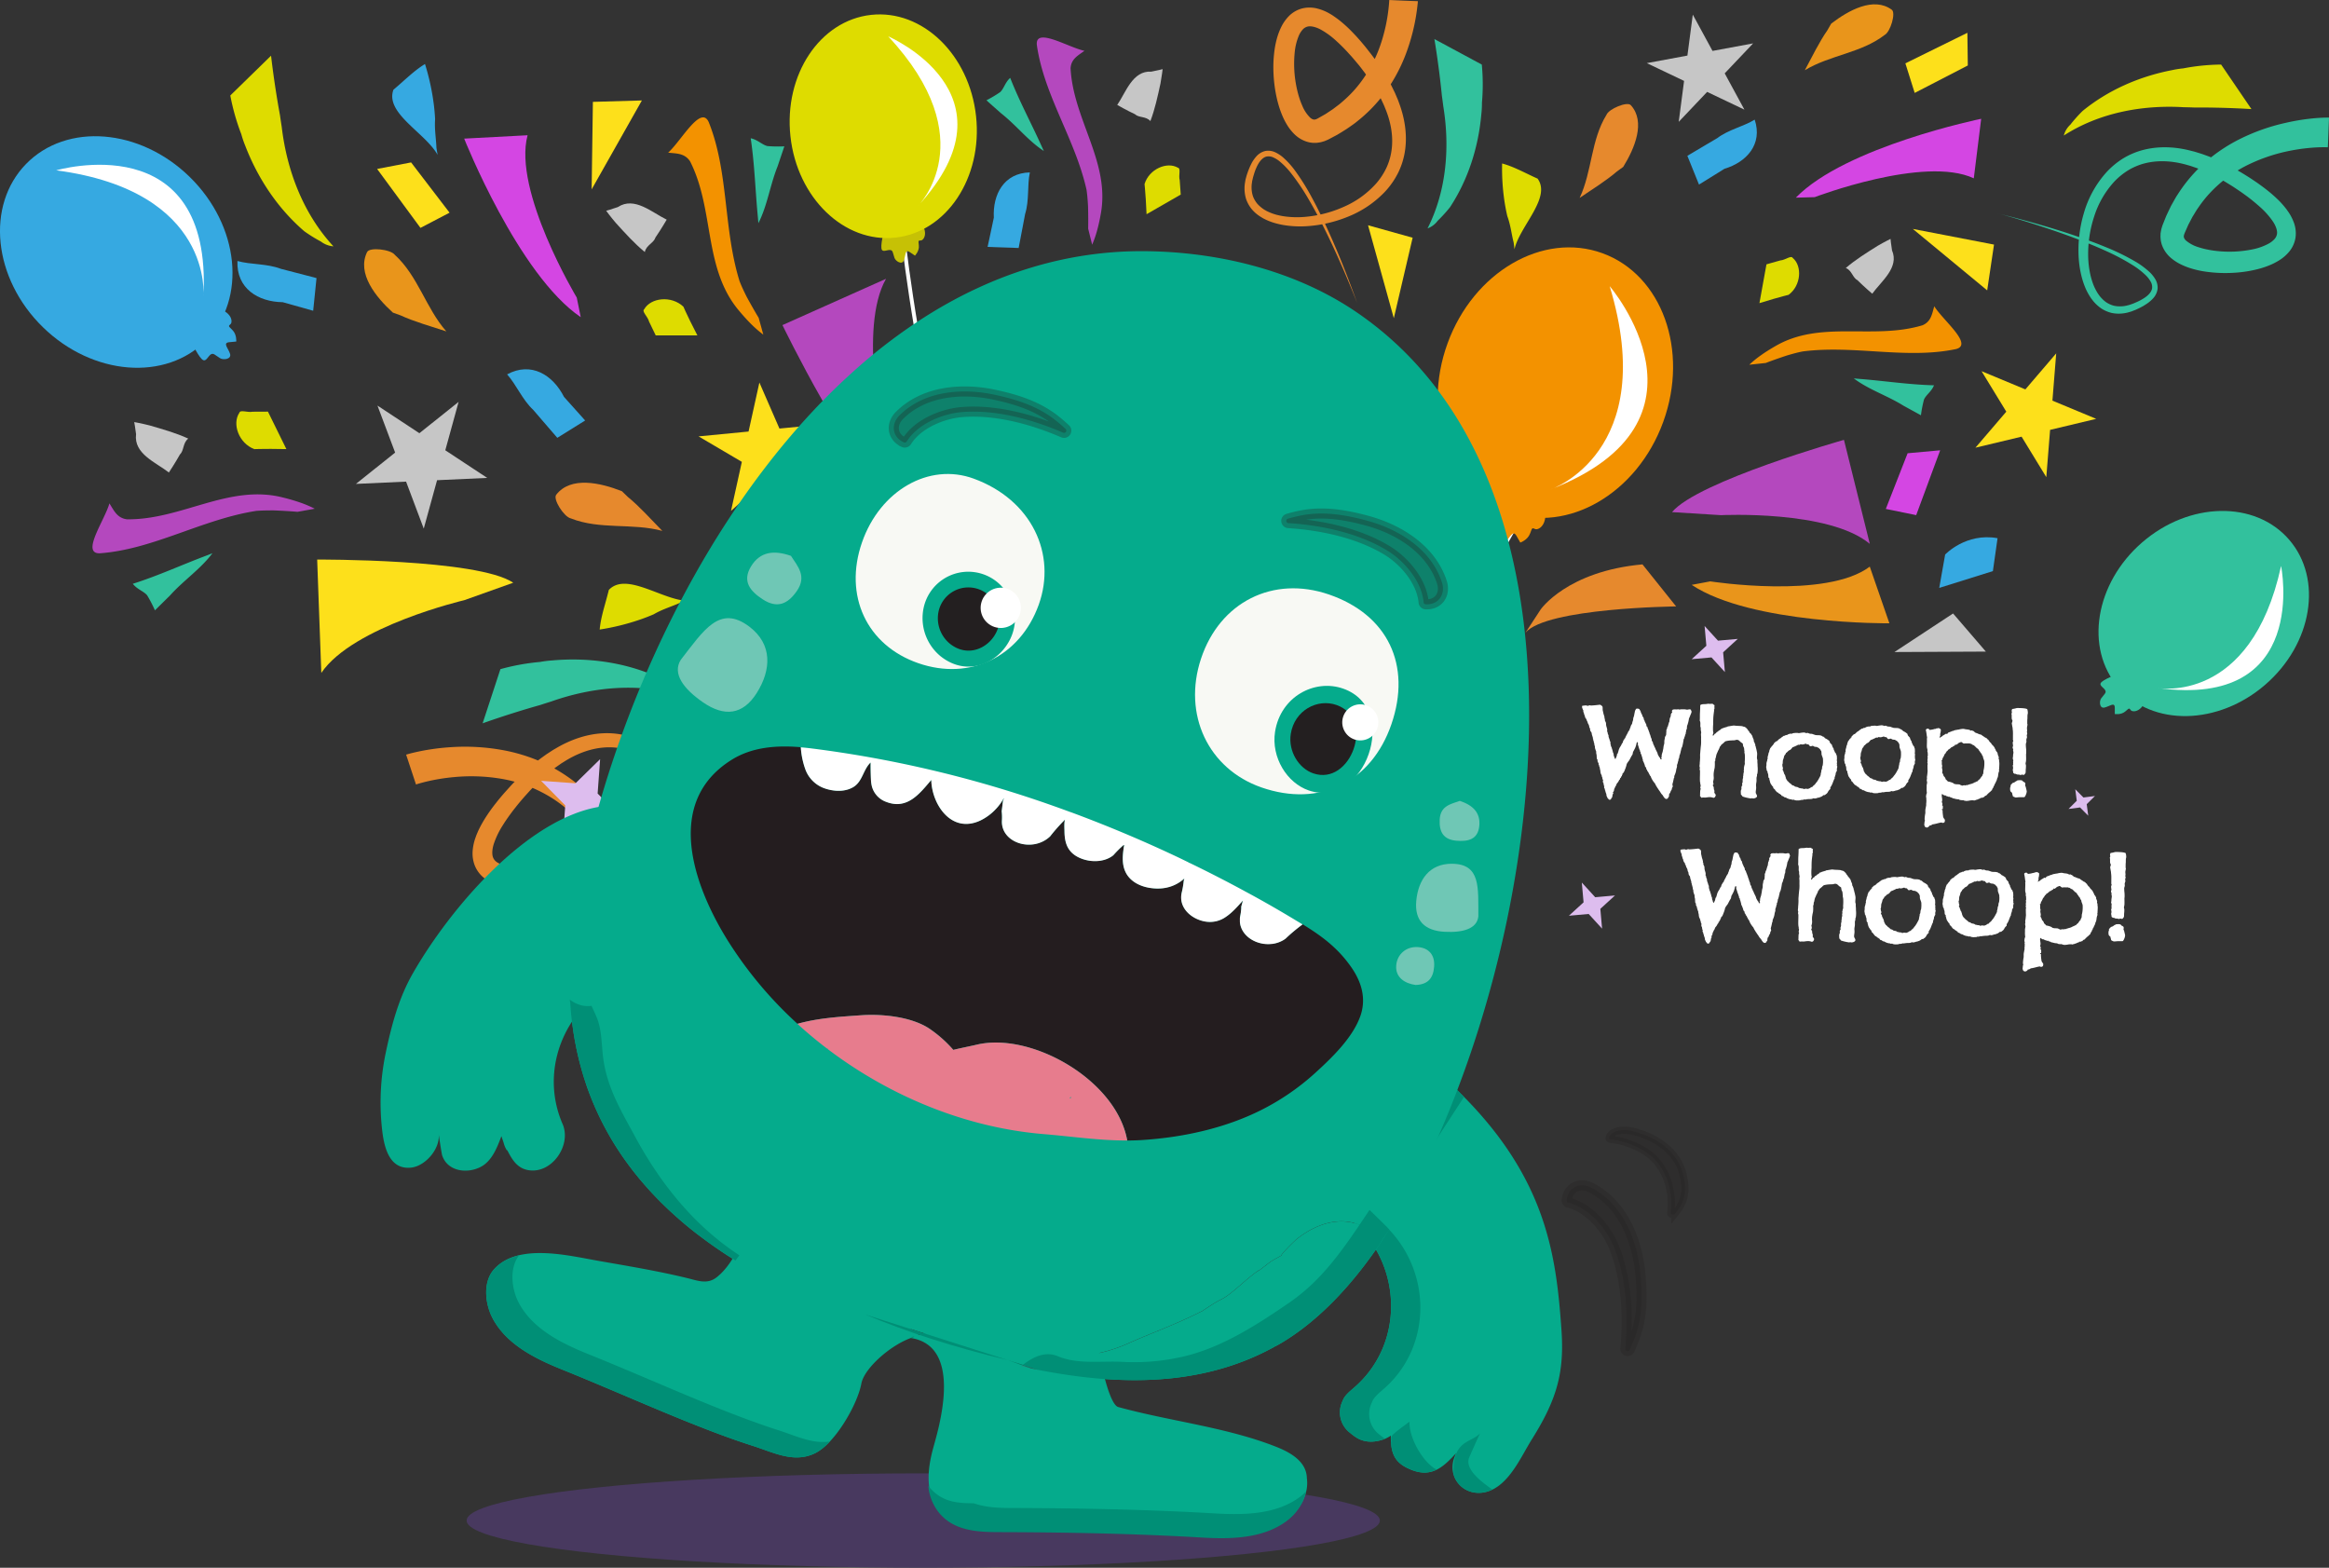 <svg xmlns="http://www.w3.org/2000/svg" viewBox="0 0 1756.58 1182.32"><rect x="0" y="0" width="1756.58" height="1182.32" fill="#333333" stroke="none"/><defs><style>.cls-1{isolation:isolate;}.cls-2{fill:#48395f;}.cls-3{fill:#e9951b;}.cls-4{fill:#36a9e1;}.cls-5{fill:#e6892d;}.cls-6{fill:#d446e3;}.cls-7{fill:#fde01b;}.cls-8{fill:#f39200;}.cls-9{fill:#dedc00;}.cls-10{fill:#c6c6c6;}.cls-11{fill:#32c19d;}.cls-12{fill:#b448be;}.cls-13{fill:#fff;}.cls-14{fill:#c6c105;}.cls-15{fill:#ddbdee;}.cls-16,.cls-17,.cls-28{fill:#231f20;}.cls-16,.cls-17{stroke:#231f20;stroke-miterlimit:10;mix-blend-mode:multiply;}.cls-16{stroke-width:5.38px;}.cls-16,.cls-17,.cls-24{opacity:0.3;}.cls-17{stroke-width:7.6px;}.cls-18{fill:#05ab8c;}.cls-19{fill:#008f76;}.cls-20{fill:none;}.cls-21,.cls-23{fill:#005b49;}.cls-21{opacity:0.5;}.cls-22{fill:#944f90;}.cls-23{opacity:0.7;}.cls-24{fill:#55676f;}.cls-25{fill:#241d1f;}.cls-26{fill:#e77c8d;}.cls-27{fill:#f8f9f4;}.cls-29{fill:#b6dad0;opacity:0.6;}</style></defs><title>outcomeMoosh_2b</title><g class="cls-1"><g id="Layer_2" data-name="Layer 2"><g id="moosh"><ellipse class="cls-2" cx="696.33" cy="1146.74" rx="344.4" ry="35.57"/><path class="cls-3" d="M1289.92,438.45s87.55,13.68,120.3-11.12l14.8,42.75s-104.31.89-149.11-29Z"/><path class="cls-4" d="M1467.07,418.22s15.65-16.67,39.52-12.33l-3.51,24.82-40.47,12.67Z"/><path class="cls-5" d="M1162,459.64s19.88-28.84,76.79-34l25.38,31.71s-97.95,1-113.67,19.86Z"/><polygon class="cls-6" points="1422.32 383.82 1438.76 341.83 1463.31 339.6 1445.24 388.49 1422.32 383.82"/><polygon class="cls-7" points="1051.25 239.99 1031.81 169.89 1065.44 179.28 1051.25 239.99"/><path class="cls-8" d="M1331.75,273.75s6.35-2.49,16.15-5.71c3.44-1,7.25-2.12,11.78-3,38.83-5,78.08,6.11,115.62-1.79,13.19-3.45-9.84-21.61-16.43-32.26-1.73,5.78-2.33,11.46-8.83,14.3-37.23,11.25-76.88-4.27-111.19,15.84-3.82,2.19-7.42,4.45-10.69,6.78a79.88,79.88,0,0,0-8.81,7.15Z"/><path class="cls-9" d="M1349,222.34c9.49-7,10.4-21.74,3.1-27.83-1.32-2.13-5.48,1.62-9.35,1.9l-10.45,2.94L1327,228.62s5.26-1.65,10.71-3.23S1349,222.34,1349,222.34Z"/><path class="cls-10" d="M1412.08,221.51c6.82-9.44,20.52-19.69,14.92-32.69-.73-4.4-1.12-8.65-1.12-8.65s-4.4,2.13-9.69,5.21c-8.24,5.18-16.76,10.45-24.06,16.74,4.67,1.83,5.17,7.41,8.79,9.18C1405.91,216.26,1412.08,221.51,1412.08,221.51Z"/><path class="cls-11" d="M1398.16,285.37c11.3,8.55,25.2,12.91,37.39,20.54l9.46,5.19,3.8,2.08a91.87,91.87,0,0,1,2.3-11.84c1.46-3.45,5.72-6.09,7.55-10.76-19.17-.51-37.43-3.35-56.13-4.82Z"/><polygon class="cls-10" points="1428.83 491.74 1473.05 462.66 1497.78 491.41 1428.83 491.74"/><path class="cls-5" d="M1224.28,125.85c8.71-14.12,17-34,5.77-46.47-2.54-3.14-16.64,2.63-18.46,7.3-11.77,19.07-10.76,42.6-20.2,62.58,9.54-6.49,20.19-13.08,28.19-20Z"/><path class="cls-11" d="M1093.65,156.23c13.47-20.49,21.39-44.83,23.6-70.1a72.83,72.83,0,0,0,.47-8.76,157.46,157.46,0,0,0-.11-28.67l-35.76-19.25s3.37,19.55,5.65,42.77c.4,2.7.73,5.4,1.09,8.16,5,30.72,2.4,63.58-11.9,91.88a16.7,16.7,0,0,0,7.65-5.77A105.93,105.93,0,0,0,1093.65,156.23Z"/><path class="cls-4" d="M1281.42,139.2l12.13-7.51,7-4.36c16.79-5.06,29.06-18.55,22.88-37.11-8.52,5.27-19.58,7.4-28.31,14l-8.28,4.88-14.19,8.41Z"/><path class="cls-9" d="M1142.24,188c4-17.55,28-38.85,17.42-53.31-2.29-1-4.52-2.07-6.73-3.14-6.62-3.15-13-6.37-20-8.27a166.62,166.62,0,0,0,2,30q.8,4.91,1.92,9.73c2.54,6.89,3.15,13.59,4.77,19.85C1142.06,186,1142.24,188,1142.24,188Z"/><path class="cls-12" d="M1390.75,331.73s-110.2,31.12-129.67,54.48l36.95,2.31s81.35-4.09,112.21,21.63Z"/><polygon class="cls-7" points="1494.54 279.94 1527.57 293.67 1550.83 266.5 1547.98 302.15 1581.01 315.88 1546.22 324.19 1543.37 359.85 1524.72 329.32 1489.92 337.63 1513.19 310.46 1494.54 279.94"/><path class="cls-5" d="M1060.15,41.18A150.24,150.24,0,0,0,1069,4.89q.24-2,.41-4Q1058.6.54,1047.83,0c-.06.89-.12,1.78-.2,2.71a129.47,129.47,0,0,1-6.56,31.43,104.84,104.84,0,0,1-4.21,10.36c-1-1.35-2-2.69-3-4-1.77-2.22-3.42-4.44-5.29-6.65-.89-1.05-1.73-2.09-2.65-3.15l-2.88-3.24c-2-2.1-3.91-4.16-6-6.16s-4.27-3.93-6.58-5.78c-1.15-.93-2.39-1.8-3.6-2.68L1005,11.56l-1-.62-1-.58a36,36,0,0,0-9.1-3.82,23.65,23.65,0,0,0-11.27-.3,21.83,21.83,0,0,0-10.28,5.67,31,31,0,0,0-6,8.43A49.11,49.11,0,0,0,963.07,29a65.76,65.76,0,0,0-1.77,8.57,94.43,94.43,0,0,0-.84,16.72,106.13,106.13,0,0,0,1.79,16.21c.51,2.66,1.1,5.3,1.86,7.93a70.32,70.32,0,0,0,2.66,7.81,52,52,0,0,0,3.8,7.68,35.93,35.93,0,0,0,5.8,7.37,23.26,23.26,0,0,0,9.52,5.65l1.47.39c.5.1,1,.17,1.52.24s1,.14,1.53.17h1.52c.5,0,1,0,1.51-.06l1.45-.21c.48-.08,1-.14,1.43-.26l1.34-.37,1.33-.41,1.21-.5,1.2-.52.3-.13.46-.24.38-.2,3-1.59,3-1.58,3.2-1.94,3.18-2c1.07-.64,2-1.36,3-2,1.93-1.39,3.9-2.69,5.68-4.21a112.35,112.35,0,0,0,10.29-9.18c2.65-2.67,5.11-5.44,7.41-8.26l.27.51c.58,1.17,1.1,2.36,1.66,3.54.27.59.56,1.18.81,1.78l.72,1.81c4,9.59,6,19.84,5,29.76a46.59,46.59,0,0,1-3.75,14.33,51.18,51.18,0,0,1-8.06,12.54A70.08,70.08,0,0,1,1013.46,156,90.57,90.57,0,0,1,996,161.76c-2-4.16-4.21-8.44-6.6-12.82a171.71,171.71,0,0,0-12.7-20.31,61.67,61.67,0,0,0-8.73-9.69A24.81,24.81,0,0,0,962.1,115a12.38,12.38,0,0,0-7.74-1.14,12.92,12.92,0,0,0-6.84,4.15,26.08,26.08,0,0,0-4.11,6.25l-.79,1.66-.69,1.68c-.48,1.12-.85,2.27-1.25,3.41l-.3.86s-.08.27-.1.32l-.06.21-.12.42-.46,1.7a14.89,14.89,0,0,0-.4,1.84l-.34,2a28,28,0,0,0,.05,7.89,25.58,25.58,0,0,0,.93,4,24.82,24.82,0,0,0,1.69,3.77,25.88,25.88,0,0,0,2.29,3.46,29,29,0,0,0,2.87,3A31.43,31.43,0,0,0,950,163c.57.38,1.15.72,1.73,1.08l.87.53.9.46a45,45,0,0,0,7.48,3,60.19,60.19,0,0,0,7.83,1.77,76.64,76.64,0,0,0,16,.79,96.58,96.58,0,0,0,12.42-1.49c6.05,11.92,10.88,22.56,14.75,31.37s6.75,15.85,8.69,20.64,2.91,7.37,2.91,7.37-.9-2.61-2.68-7.46-4.44-12-8-20.93-8-19.46-13.56-31.42a98.44,98.44,0,0,0,17.34-5.29,78.62,78.62,0,0,0,28.05-19,60.55,60.55,0,0,0,10-14.56,56.5,56.5,0,0,0,5.1-17.19c1.57-12-.54-24.07-4.62-35l-.75-2.06c-.26-.68-.56-1.34-.84-2-.58-1.33-1.12-2.69-1.73-4-1-2-2-4.07-3-6.06.33-.52.67-1,1-1.56A123.36,123.36,0,0,0,1060.15,41.18Zm-75.8,122.37a69.86,69.86,0,0,1-14.64-.25,53.68,53.68,0,0,1-7-1.34,38.78,38.78,0,0,1-6.49-2.4l-.77-.36-.73-.42c-.48-.28-1-.54-1.45-.84a25.5,25.5,0,0,1-2.64-2,23.31,23.31,0,0,1-2.31-2.24,20.23,20.23,0,0,1-1.82-2.58,19.23,19.23,0,0,1-1.38-2.81,20.17,20.17,0,0,1-.8-3,22.69,22.69,0,0,1-.24-6.36l.22-1.55a10.75,10.75,0,0,1,.29-1.62l.41-1.71.18-.74.25-.81c.33-1.07.64-2.16,1-3.18l.57-1.55.66-1.49c1.72-3.91,4.32-7.45,7.56-8.22a8.19,8.19,0,0,1,5.17.67,20.91,20.91,0,0,1,5,3.17,58.13,58.13,0,0,1,8.46,8.84A168.74,168.74,0,0,1,987,150.3c2.39,4.07,4.58,8.05,6.65,11.94A88.48,88.48,0,0,1,984.36,163.55Zm35.88-94.31a93.62,93.62,0,0,1-8.34,7.94c-1.44,1.33-3.08,2.47-4.67,3.69-.8.58-1.6,1.27-2.41,1.78l-2.44,1.61-2.48,1.65-2.94,1.68-3,1.69-.35.2,0,0-.38.17-.37.19-.32.09a3.34,3.34,0,0,1-1.92.2,5.83,5.83,0,0,1-2.51-1.46,26.78,26.78,0,0,1-5.91-9,53.77,53.77,0,0,1-2.26-6c-.68-2.09-1.24-4.26-1.74-6.47a87.12,87.12,0,0,1-1.7-27.68,43.33,43.33,0,0,1,3.18-12.78,16.72,16.72,0,0,1,2.92-4.53,7.35,7.35,0,0,1,3.38-2.1c2.39-.74,6.36.11,10.33,2.29A59.8,59.8,0,0,1,1008,31c1.89,1.69,3.74,3.52,5.56,5.35l2.65,2.79c.89,1,1.81,2,2.72,3,1.72,1.9,3.41,4,5.13,6s3.27,4.18,4.91,6.27l1.32,1.84A93.93,93.93,0,0,1,1020.24,69.25Z"/><path class="cls-6" d="M1368.68,148.68s82.77-31.63,120-14.2l5.57-44.89s-102.2,20.87-139.79,59.47Z"/><polygon class="cls-7" points="1444.1 70.08 1484.16 49.38 1483.84 24.74 1437.08 47.77 1444.1 70.08"/><polygon class="cls-7" points="1442.7 172.65 1498.78 218.99 1503.92 184.46 1442.7 172.65"/><path class="cls-12" d="M820.71,172.42s.19-6.82-.1-17.13c-.21-3.58-.46-7.54-1.12-12.12C811,105,787.29,71.78,782,33.79c-1.22-13.57,23.66,1.94,35.92,4.53-4.86,3.58-10,6.08-10.47,13.15,2,38.84,30.06,70.89,22.76,110-.77,4.34-1.68,8.49-2.75,12.36a79.85,79.85,0,0,1-3.74,10.71Z"/><path class="cls-9" d="M863.24,138.81c3.41-11.31,16.94-17.15,25.14-12.34,2.45.52.33,5.7,1.38,9.44l.77,10.83-25.77,14.82s-.24-5.51-.59-11.17S863.24,138.81,863.24,138.81Z"/><path class="cls-10" d="M842.65,79.14c6.58-9.62,11.57-26,25.71-25.11,4.39-.8,8.52-1.88,8.52-1.88S876.35,57,875.25,63c-2.08,9.51-4.16,19.31-7.6,28.31-3.3-3.77-8.72-2.36-11.61-5.16C849.67,83.18,842.65,79.14,842.65,79.14Z"/><path class="cls-11" d="M787.28,113.87c-11.87-7.74-20.69-19.33-32-28.22l-8.09-7.14L744,75.64a91.88,91.88,0,0,0,10.36-6.17c2.76-2.54,3.79-7.45,7.56-10.74,7,17.86,15.83,34.08,23.54,51.18C786.61,112.42,787.28,113.87,787.28,113.87Z"/><path class="cls-3" d="M1381.12,17.83c13.14-10.12,32-20.46,45.62-10.55,3.39,2.2-.9,16.82-5.35,19.12-17.75,13.68-41.26,15.11-60.15,26.57,5.47-10.16,10.92-21.43,17-30.11C1380,19.8,1381.12,17.83,1381.12,17.83Z"/><path class="cls-9" d="M1570.75,83.67c19-15.52,42.38-25.92,67.28-30.74a72.85,72.85,0,0,1,8.67-1.37,157.46,157.46,0,0,1,28.52-2.86l22.86,33.57s-19.79-1.33-43.12-1.19c-2.73-.12-5.45-.17-8.23-.23-31.07-1.83-63.49,4.2-90.15,21.36a16.7,16.7,0,0,1,4.94-8.21A105.91,105.91,0,0,1,1570.75,83.67Z"/><path class="cls-4" d="M744.86,186.22l3-14,1.71-8.1c-.93-17.51,7.61-33.63,27.17-34.1-2.08,9.8-.33,20.93-3.57,31.37-.61,3.23-1.22,6.44-1.79,9.44l-3.1,16.2Z"/><polygon class="cls-10" points="1315.68 82.7 1300.81 55.32 1322.25 32.72 1291.62 38.4 1276.74 11.03 1272.68 41.92 1242.05 47.61 1270.17 61.01 1266.12 91.9 1287.56 69.3 1315.68 82.7"/><path class="cls-11" d="M1506.1,160.83s2.69.62,7.7,1.89,12.36,3.18,21.65,5.83,20.53,6,33.26,10.44c6.36,2.22,13.09,4.71,20.09,7.62a171.72,171.72,0,0,1,21.51,10.53,61.65,61.65,0,0,1,10.54,7.68,24.8,24.8,0,0,1,4.52,5.41,12.38,12.38,0,0,1,1.93,7.58,12.92,12.92,0,0,1-3.42,7.23,26.08,26.08,0,0,1-5.79,4.73l-1.57,1-1.6.86c-1.07.6-2.17,1.08-3.27,1.6l-.83.38-.31.13-.2.08-.41.16-1.64.64a14.86,14.86,0,0,1-1.79.59l-1.91.54a28,28,0,0,1-7.86.77,25.61,25.61,0,0,1-4-.51,24.82,24.82,0,0,1-3.92-1.29,25.86,25.86,0,0,1-3.68-1.92,29,29,0,0,1-3.26-2.54,31.45,31.45,0,0,1-2.87-2.94c-.43-.52-.83-1.07-1.25-1.61l-.62-.81-.55-.85a45,45,0,0,1-3.8-7.12,60.15,60.15,0,0,1-2.57-7.6,76.65,76.65,0,0,1-2.44-15.87,97.77,97.77,0,0,1,3.86-32.41,78.62,78.62,0,0,1,16-29.87A60.55,60.55,0,0,1,1601,119.66a56.51,56.51,0,0,1,16.57-6.86c11.74-2.81,24-2,35.25,1l2.13.53c.71.19,1.39.42,2.09.63,1.39.43,2.79.84,4.16,1.3,2.71,1,5.46,1.93,8.09,3.1a163.51,163.51,0,0,1,15.44,7.48c2.45,1.43,4.93,2.81,7.34,4.29s4.77,2.94,7.16,4.57c1.14.77,2.25,1.5,3.41,2.31l3.52,2.53c2.29,1.72,4.55,3.46,6.75,5.33s4.35,3.84,6.43,5.94c1,1,2,2.19,3,3.3l1.45,1.79.72.9.68,1a36,36,0,0,1,4.74,8.66,23.65,23.65,0,0,1,1.47,11.17,21.83,21.83,0,0,1-4.57,10.81,31,31,0,0,1-7.76,6.85,49.11,49.11,0,0,1-8.3,4.14,65.73,65.73,0,0,1-8.34,2.65,94.44,94.44,0,0,1-16.54,2.57,106.12,106.12,0,0,1-16.3-.1c-2.7-.24-5.39-.55-8.08-1a70.38,70.38,0,0,1-8-1.84,52,52,0,0,1-8-3,35.92,35.92,0,0,1-7.93-5,23.26,23.26,0,0,1-6.6-8.88l-.54-1.42c-.15-.49-.27-1-.39-1.49s-.24-1-.33-1.5l-.16-1.51c0-.5-.1-1-.09-1.51l.05-1.47c0-.48,0-1,.11-1.45l.23-1.37.27-1.36.37-1.25.39-1.25.1-.31.19-.48.16-.4,1.27-3.17,1.26-3.14,1.6-3.39,1.62-3.36c.53-1.13,1.15-2.11,1.72-3.17,1.18-2.06,2.27-4.16,3.6-6.09a112.37,112.37,0,0,1,8.07-11.18,114.36,114.36,0,0,1,18.56-18,123.39,123.39,0,0,1,19.66-12.39,150.25,150.25,0,0,1,35.18-12.52A162.29,162.29,0,0,1,1747.59,89c5.58-.39,8.72-.31,9-.3l-.88,22.39c.27,0-2.11-.14-6.86,0a140.58,140.58,0,0,0-20.62,2.4,129.47,129.47,0,0,0-30.58,9.78,98.52,98.52,0,0,0-32.76,24.36,93.6,93.6,0,0,0-7,9.12c-1.18,1.57-2.14,3.32-3.19,5-.5.86-1.09,1.72-1.52,2.58l-1.35,2.6-1.38,2.63-1.36,3.1-1.37,3.13-.17.39c0-.06-.17.41,0-.08l0,.1-.13.39-.15.39c0,.11,0,.22-.06.33a3.34,3.34,0,0,0,0,1.93,5.83,5.83,0,0,0,1.71,2.35,26.78,26.78,0,0,0,9.55,4.94,53.79,53.79,0,0,0,6.21,1.62c2.14.46,4.37.79,6.62,1.06a87.12,87.12,0,0,0,27.71-1.17,43.33,43.33,0,0,0,12.38-4.49,16.73,16.73,0,0,0,4.2-3.38,7.35,7.35,0,0,0,1.73-3.58c.49-2.45-.77-6.31-3.35-10a59.78,59.78,0,0,0-9.74-10.77c-1.88-1.71-3.89-3.35-5.9-5l-3-2.34c-1.05-.79-2.2-1.59-3.3-2.39-2.07-1.52-4.37-3-6.54-4.47s-4.49-2.82-6.75-4.23a151.61,151.61,0,0,0-14-7.36c-2.38-1.15-4.83-2.06-7.26-3.05-1.22-.46-2.46-.85-3.7-1.29-.62-.21-1.23-.44-1.85-.62l-1.87-.53c-9.94-2.94-20.35-3.89-30.12-1.89a46.59,46.59,0,0,0-13.86,5.22,51.18,51.18,0,0,0-11.64,9.32,70.08,70.08,0,0,0-15,26.16,90.23,90.23,0,0,0-4.5,29.72,69.85,69.85,0,0,0,1.76,14.53,53.68,53.68,0,0,0,2.06,6.82,38.78,38.78,0,0,0,3.06,6.21l.44.73.49.68c.33.45.64.92,1,1.36a25.58,25.58,0,0,0,2.22,2.42,23.3,23.3,0,0,0,2.47,2.07,20.22,20.22,0,0,0,2.75,1.54,19.24,19.24,0,0,0,2.93,1.08,20.17,20.17,0,0,0,3.1.48,22.69,22.69,0,0,0,6.35-.42l1.52-.38a10.77,10.77,0,0,0,1.58-.46l1.66-.59.72-.26.78-.33c1-.44,2.08-.86,3.05-1.37l1.48-.73,1.41-.81c3.71-2.11,7-5.06,7.4-8.37a8.19,8.19,0,0,0-1.2-5.07,20.91,20.91,0,0,0-3.67-4.66,58.15,58.15,0,0,0-9.67-7.5,168.75,168.75,0,0,0-20.77-11c-6.83-3.11-13.44-5.79-19.7-8.2-12.53-4.81-23.64-8.51-32.83-11.46s-16.47-5.07-21.43-6.5S1506.1,160.83,1506.1,160.83Z"/><path class="cls-3" d="M718.56,516.66s-93.47-8-126.22,20.67l-18.8-44s110.09-8.68,159.62,19.58Z"/><path class="cls-4" d="M673.91,449.52s-20.28-13.21-20.19-38.9l26.52-.95L701,449.51Z"/><path class="cls-5" d="M797.47,382.07s-33.75-15.37-49.7-73.71L776.1,276s19.22,101.9,41.81,114.79Z"/><polygon class="cls-6" points="618.82 458.77 572 449.44 565.12 424.27 619.42 434.01 618.82 458.77"/><polygon class="cls-7" points="650.27 562.71 606.78 626.28 591.44 592.65 650.27 562.71"/><path class="cls-8" d="M572.2,239.68s-3.77-6.16-9-15.77c-1.7-3.4-3.55-7.16-5.36-11.72-12.37-39.55-8.13-82.52-23.34-120.17-6-13.1-20.69,14.26-30.57,23.11,6.35.72,12.38.3,16.54,6.54,18.64,36.71,9.83,80.93,37.16,112.94,3,3.58,6,6.9,9,9.89a84.57,84.57,0,0,0,9.08,7.86Z"/><path class="cls-9" d="M515.43,231.28c-9.1-8.58-24.59-6.8-29.58,1.94-2,1.77,2.71,5.41,3.72,9.39l5,10.35H526s-2.69-5.18-5.36-10.56S515.43,231.28,515.43,231.28Z"/><path class="cls-10" d="M502.84,165.65c-11.11-5.36-24.33-17.73-36.84-9.48-4.45,1.58-8.81,2.77-8.81,2.77s3,4.19,7.23,9.13c6.93,7.62,14,15.53,21.92,22,1-5.2,6.76-6.77,7.94-10.86C498.52,173.06,502.84,165.65,502.84,165.65Z"/><path class="cls-11" d="M572,168.3c6.81-13.37,8.78-28.66,14.46-42.78,1.46-4.31,2.74-8.11,3.65-10.82l1.46-4.34a97.29,97.29,0,0,1-12.76-.2c-3.87-.88-7.41-4.83-12.61-5.87,3,20.08,3.46,39.63,5.4,59.39C571.83,166.61,572,168.3,572,168.3Z"/><polygon class="cls-10" points="772.37 454.49 733.85 413.8 759.22 382.69 772.37 454.49"/><path class="cls-5" d="M469.06,370.45c-16.33-6.45-38.59-11.43-49.51,2.62-2.81,3.23,5.84,16.85,11,17.89,22.06,8.73,46.4,3.3,69,9.43-8.54-8.73-17.38-18.61-26.08-25.67Z"/><path class="cls-11" d="M493.94,509.66c-23.86-10.23-50.7-14-77.44-11.58a77.11,77.11,0,0,0-9.22,1.14,166.7,166.7,0,0,0-29.86,5.43L364,545.5s19.75-7.15,43.52-13.83c2.74-.92,5.49-1.77,8.3-2.65,31.08-11,65.82-14.31,98-4.66a17.68,17.68,0,0,0-7.43-6.9A112.13,112.13,0,0,0,493.94,509.66Z"/><path class="cls-4" d="M441.33,317.12l-10.08-11.25-5.85-6.53c-8.39-16.56-24.73-26.85-42.93-17,7.08,7.9,11.35,19,19.83,26.91l6.63,7.72,11.4,13.22Z"/><path class="cls-9" d="M518,453.12c-19-.93-45.68-21.93-58.79-8.26-.63,2.57-1.32,5.09-2,7.59-2.06,7.49-4.22,14.76-4.91,22.33a176.39,176.39,0,0,0,30.93-7.68q5-1.74,9.79-3.81c6.71-3.93,13.58-5.81,19.8-8.66C516,453.67,518,453.12,518,453.12Z"/><path class="cls-12" d="M590.14,245.17S643,354.24,671,370.2l-4.45-38.94s-19.37-84,1.71-121Z"/><polygon class="cls-7" points="551.35 385.28 559.52 348.31 526.88 329.11 564.58 325.45 572.75 288.48 587.87 323.2 625.56 319.55 597.22 344.66 612.34 379.37 579.7 360.17 551.35 385.28"/><path class="cls-5" d="M582.3,569.25s-2.5,1.5-7.14,4.41-11.41,7.21-19.9,12.89-18.71,12.71-30,21.27c-5.66,4.28-11.61,8.95-17.65,14.11a178.65,178.65,0,0,0-17.91,17.26A61.54,61.54,0,0,0,482,649.64a22.13,22.13,0,0,0-2.37,5.82,8.67,8.67,0,0,0,.26,5.51c1.41,3.23,5.58,5.29,10,6.35l1.67.41,1.72.31c1.14.23,2.33.35,3.51.5l.89.11.81.05,1.86.11a11.41,11.41,0,0,0,1.74,0l1.66-.06a24,24,0,0,0,6.59-1.43,21.36,21.36,0,0,0,3-1.4,20.37,20.37,0,0,0,2.67-2,21.42,21.42,0,0,0,2.35-2.38,24.63,24.63,0,0,0,1.9-2.83,27,27,0,0,0,1.55-3.12c.22-.55.4-1.12.6-1.67l.3-.84.23-.87a41.07,41.07,0,0,0,1.29-7.21,56.84,56.84,0,0,0,.1-7.55,73.94,73.94,0,0,0-2.46-15.3,95.52,95.52,0,0,0-13.28-28.92,74.19,74.19,0,0,0-22.93-22.22A54.18,54.18,0,0,0,471.09,565a49.32,49.32,0,0,0-15.63-1.25c-10.52.82-20.83,4.84-30.09,10.74l-1.75,1.08c-.58.37-1.13.79-1.7,1.18-1.13.8-2.27,1.56-3.38,2.39-2.18,1.72-4.41,3.36-6.49,5.23A160.52,160.52,0,0,0,399.92,596c-1.88,2.1-3.79,4.15-5.62,6.28s-3.68,4.32-5.35,6.46c-.88,1.13-1.82,2.29-2.65,3.4l-2.42,3.28c-1.57,2.23-3.14,4.5-4.55,6.79A63.3,63.3,0,0,0,372.58,636c-1.53,4.54-1.68,8.83-.47,11.19a7.78,7.78,0,0,0,2.81,3.13,17.7,17.7,0,0,0,5.27,2.2,45.87,45.87,0,0,0,13.91.94,92.23,92.23,0,0,0,28.53-6.92c2.21-.93,4.38-1.92,6.42-3A56.93,56.93,0,0,0,434.9,640c3.65-2.41,6.73-5.31,8.26-7.82a6.18,6.18,0,0,0,1.05-2.89,3.54,3.54,0,0,0-.57-2c-.06-.1-.11-.21-.16-.32l-.27-.35-.25-.36-.06-.09c.34.44,0,0,.05.07l-.29-.35-2.31-2.78-2.29-2.76-2.18-2.27-2.14-2.25c-.69-.75-1.55-1.46-2.3-2.18-1.57-1.43-3.06-2.92-4.72-4.18a99.14,99.14,0,0,0-9.82-7.22,104.3,104.3,0,0,0-40.46-15.19,137.08,137.08,0,0,0-34-1,148.82,148.82,0,0,0-21.68,3.59c-4.88,1.21-7.26,2.07-7,2l-7.45-22.52c.27-.09,3.44-1.09,9.24-2.32a171.82,171.82,0,0,1,25.2-3.36,159.06,159.06,0,0,1,39.46,2.44,130.61,130.61,0,0,1,23.63,6.85A121.06,121.06,0,0,1,428,585.69a119,119,0,0,1,11.48,9c1.92,1.58,3.64,3.39,5.44,5.14.89.91,1.81,1.72,2.68,2.72l2.63,2.95,2.62,3,2.21,2.83,2.22,2.85.28.36.33.43.19.29.76,1.15.74,1.17.67,1.31.64,1.33c.2.45.36,1,.54,1.44l.48,1.48c.15.5.24,1,.34,1.56l.28,1.59c.06.54.08,1.08.11,1.62s0,1.09,0,1.63l-.14,1.61a24.63,24.63,0,0,1-4.12,11,38,38,0,0,1-6.61,7.42,55.06,55.06,0,0,1-7.3,5.39,74.5,74.5,0,0,1-7.65,4.22c-2.59,1.28-5.24,2.38-7.92,3.41a112.37,112.37,0,0,1-16.56,4.87,100,100,0,0,1-17.58,2.22,69.6,69.6,0,0,1-9.26-.25A52,52,0,0,1,376,667.6a32.87,32.87,0,0,1-9.9-4.7,23.11,23.11,0,0,1-7.81-9.66,25,25,0,0,1-1.78-11.8,38.15,38.15,0,0,1,2.29-10.19l.41-1.18.47-1.12.95-2.24c.7-1.42,1.38-2.88,2.13-4.25q2.25-4.13,4.8-7.93c1.69-2.55,3.48-5,5.31-7.4l2.84-3.6c.94-1.16,1.86-2.23,2.79-3.35,2-2.36,4-4.49,6-6.75s4.14-4.34,6.21-6.51a173.14,173.14,0,0,1,13.52-12.13c2.33-2,4.85-3.71,7.32-5.52,1.26-.88,2.57-1.7,3.85-2.54.65-.41,1.28-.85,1.94-1.25l2-1.16c10.6-6.27,22.82-10.73,35.58-11.31a59.82,59.82,0,0,1,18.87,2.12,64.1,64.1,0,0,1,17,7.73,83.23,83.23,0,0,1,25,25.71,103.5,103.5,0,0,1,13.42,31.84,81.15,81.15,0,0,1,2.16,16.87,63.66,63.66,0,0,1-.39,8.48,47.62,47.62,0,0,1-1.78,8.36l-.31,1-.39,1c-.27.67-.51,1.34-.8,2a33.3,33.3,0,0,1-2.06,3.83,30.73,30.73,0,0,1-2.57,3.54,27.39,27.39,0,0,1-3.18,3,26.27,26.27,0,0,1-3.61,2.47,27.11,27.11,0,0,1-4,1.7,29.62,29.62,0,0,1-8.22,1.52h-2.1a15.75,15.75,0,0,1-2-.07l-1.86-.17-.46,0-.23,0-.35,0-1-.15c-1.27-.2-2.53-.37-3.79-.67l-1.88-.4-1.87-.52a27.6,27.6,0,0,1-7.28-3.12,13.68,13.68,0,0,1-5.6-6.36,13.11,13.11,0,0,1-.25-8.28,26.26,26.26,0,0,1,3-6.83,65.27,65.27,0,0,1,8.48-10.9,181.77,181.77,0,0,1,18.81-17c6.26-5,12.38-9.52,18.21-13.63,11.65-8.23,22.11-14.94,30.78-20.36s15.59-9.5,20.32-12.26S582.3,569.25,582.3,569.25Z"/><path class="cls-6" d="M435,224.41S386.65,144,397.91,102l-47.82,2.54S390.82,207.19,438,239.19Z"/><polygon class="cls-7" points="339.07 160.4 310.06 122.49 284.43 127.41 317.12 171.86 339.07 160.4"/><polygon class="cls-7" points="446.23 142.82 484.12 75.76 447.17 76.82 446.23 142.82"/><path class="cls-12" d="M224.39,386s-7.19-.67-18.1-1.08c-3.8,0-8,0-12.88.35-41,6.33-77.65,29.07-118.15,32-14.42.35,3.68-24.86,7.27-37.63,3.45,5.38,5.73,11,13.17,12,41.17.55,77-26.85,117.76-16.43,4.53,1.11,8.85,2.36,12.86,3.76a84.54,84.54,0,0,1,11.06,4.69Z"/><path class="cls-9" d="M191.83,338.71c-11.71-4.38-16.95-19.08-11.3-27.41.72-2.55,6,0,10.07-.8l11.49-.06L216,338.69s-5.84-.13-11.84-.15S191.83,338.71,191.83,338.71Z"/><path class="cls-10" d="M127.37,356.34c-9.7-7.61-26.64-14-24.75-28.89-.54-4.69-1.39-9.13-1.39-9.13s5.1.88,11.38,2.46c9.9,2.86,20.11,5.73,29.38,10-4.21,3.22-3.09,9-6.25,11.91C132.12,349.2,127.37,356.34,127.37,356.34Z"/><path class="cls-11" d="M160.23,417.23c-9,12-21.85,20.51-32,31.84l-8.11,8-3.26,3.23A97.27,97.27,0,0,0,111,449c-2.5-3.09-7.6-4.52-10.83-8.73,19.35-6.13,37.1-14.37,55.69-21.33Z"/><path class="cls-3" d="M296.31,235.75c-13-11.81-27.27-29.6-19.47-45.59,1.66-3.94,17.7-2.19,20.92,2,17.56,16,23.42,40.19,38.86,57.76-11.6-3.81-24.37-7.4-34.54-12.09Z"/><path class="cls-9" d="M229.55,174.43C209.85,157.52,194.67,135.07,185,110a77.12,77.12,0,0,1-3-8.78A166.72,166.72,0,0,1,173.7,72L204.44,42s2.29,20.87,6.77,45.16c.38,2.87.83,5.71,1.28,8.62,3.86,32.73,16.17,65.39,39,90a17.68,17.68,0,0,1-9.47-3.63A112.13,112.13,0,0,1,229.55,174.43Z"/><path class="cls-4" d="M236.21,234.36l-14.54-4.09-8.44-2.37c-18.56-.23-35-10.36-34.14-31.06,10.21,2.87,22.08,1.8,32.89,5.94l9.85,2.54,16.89,4.4Z"/><path class="cls-4" d="M330.06,116.81c-9.23-16.68-39.82-31.34-33.33-49.13,2-1.7,4-3.43,5.93-5.16,5.81-5.14,11.39-10.29,17.88-14.25a176.38,176.38,0,0,1,6.73,31.15q.63,5.23.9,10.46c-.57,7.76.77,14.75,1,21.59C329.68,114.76,330.06,116.81,330.06,116.81Z"/><path class="cls-7" d="M239.22,422s121.23-.59,147.87,17.47l-36.92,13.17s-84,19.65-107.83,54.85Z"/><polygon class="cls-10" points="345.89 303.07 316.31 326.71 284.69 305.88 298.02 341.32 268.44 364.95 306.27 363.22 319.6 398.66 329.65 362.15 367.47 360.42 335.85 339.58 345.89 303.07"/><path class="cls-13" d="M1097.16,728.52c-38.92-207.31,44.81-331,45.1-332.34l2.59.57c-.28,1.3-86.5,125-47.68,331.78Z"/><path class="cls-13" d="M831.94,651.42C767.75,557.21,729.66,432.53,709,344.54c-22.36-95.31-29.66-169.33-29.73-170.07l2.92-.28c.07.74,7.35,74.6,29.67,169.72,20.59,87.74,58.56,212,122.49,305.86Z"/><path class="cls-11" d="M1597.53,508.22s-12.16,4.38-13.21,7.13,5.86,4.43,3.17,7.85l-2.69,3.42c-1.6,2-1.46,7.86,2.42,7s7.76-4.56,7.8.15l0,4.71s4.77.84,8-2,2.77-2.4,4.16-.79,9.75,1.93,12.89-13.55"/><ellipse class="cls-11" cx="1662.1" cy="462.66" rx="85.14" ry="70.95" transform="translate(103.14 1201.78) rotate(-40.92)"/><path class="cls-13" d="M1627.34,518.85s70.25,13,93.1-92C1720.44,426.84,1742.59,534.85,1627.34,518.85Z"/><path class="cls-13" d="M1274.94,539.26a22.85,22.85,0,0,1-1.09,2.62,21.93,21.93,0,0,1-.9,4.07c-.09.18-.09.54-.18.72s-.27.36-.27.54c-.27,1.09-.09,1.9-.36,2.8a2,2,0,0,1-.36.45,1.93,1.93,0,0,1,0,.72c-.09.36-.18.72-.27,1.18s-.09.91-.18,1.27-.27.18-.36.45.09.36,0,.54a2,2,0,0,1-.27.45c-.09.18,0,.45,0,.63l-.36.36c0,.18.09.45,0,.63a5,5,0,0,0-.45.72c-.09.27-.09.63-.18,1a44.36,44.36,0,0,1-.9,4.52,2.35,2.35,0,0,1-.18.45c-.09.09-.18.45-.36.72s-.36,1.72-.63,2.44a9.42,9.42,0,0,1-.45,1.9c-.09.18-.09.45-.18.72s-.27.18-.27.36a18.36,18.36,0,0,1-.45,2.53,1.89,1.89,0,0,0-.36.54c-.09.27.09.63,0,.91s-.27.36-.27.54a19.13,19.13,0,0,1-.54,2.17c-.09.27-.27.45-.27.63a5.89,5.89,0,0,0,0,1.27,15,15,0,0,1-.54,1.9,16.7,16.7,0,0,1-.36,2.08,17.17,17.17,0,0,1-.9,2.53,3.74,3.74,0,0,0-.27.72,4.37,4.37,0,0,0,0,1.09c-.09.18-.27.36-.36.54a42.51,42.51,0,0,1-1.09,4.61c.18.45.18,1.09.36,1.54a6.72,6.72,0,0,1-.63,1.09,7.17,7.17,0,0,1-.27,1.36,6.55,6.55,0,0,0-1.09,2.26c-.18.45-.63.54-.72,1a7.12,7.12,0,0,0-.18,1.81c.09.27-.27.27-.36.45-.36.45-.27,1.09-1.18,1.36-1.54.63-2.71-2-3.44-3-1-.81-1.45-2-2.26-3.08a12.62,12.62,0,0,1-1.09-1.63,4.53,4.53,0,0,1-.72-1.09,16.27,16.27,0,0,1-1.54-2.8,16.69,16.69,0,0,1-3-4.71,2.38,2.38,0,0,0-.27-.72c-.09-.18-.36-.27-.45-.45a19.17,19.17,0,0,0-1-1.9c-.09-.18-.09-.45-.27-.63a4.35,4.35,0,0,0-.81-1c.09-.72-.45-1-.72-1.36.09-.45-.27-.54,0-.91a15.41,15.41,0,0,1-1-1.27,5.5,5.5,0,0,0-.27-1.18c-.18-.54-.45-1.09-.63-1.63-.09-.18-.09-.36-.18-.45a6.07,6.07,0,0,1-.54-1.09c-.09-.18.09-.54,0-.81-.36-.27-.18-.45-.27-.63a17.28,17.28,0,0,0-.81-2.62c0-.09.09-.36,0-.45s-.45-.36-.54-.72,0-.72-.09-1-.36-.54-.45-.81.09-.36,0-.54a4,4,0,0,1-.54-1.09c-.36-1.09-.63-2.26-1.09-3.35.09-.9.18-1.36-.27-1.9-.72.27-.72,1.18-.9,1.9a16.83,16.83,0,0,1-.63,2c-.36,1-.9,1.81-1.36,2.8a3.67,3.67,0,0,0-.45.81c-.18.54-.18,1.27-.36,1.72-.27.63-.81,1.27-1.09,1.9-.54.91-.9,1.81-1.45,2.71A20.1,20.1,0,0,0,1227,576c-.27.72-.36,1.54-.63,2.26-.18.45-.36,1.18-.63,1.72-.54,1.45-.91,2.62-2,3.44-.09.27,0,.54-.09.9-.09,0-.27.18-.36.27s.09.36,0,.54-.36.36-.45.45a12.56,12.56,0,0,1-.54,1.18c-.09,0-.27.09-.36.09-.18.36.09.63-.27,1-.18.18-.36.27-.45.45a14.67,14.67,0,0,1-.9,1.63c-.09.09-.18.27-.36.36a3.79,3.79,0,0,1-.54.72c-.18.18-.27.81-.45,1.18-.27.54-.54.81-.81,1.36,0,.09-.09.27-.09.36a5.29,5.29,0,0,0-.81,2.62c-.27.27-.36.72-.72.9-.18.54.27.54.27,1-.81.63-.54,2-1,3.08,0,.09-.27.18-.45.36-.18.36-.09.63-.45.91a1.17,1.17,0,0,1-1.72,0c-.09-.18-.09-.36-.18-.45s-.36-.09-.36-.18a4.17,4.17,0,0,1-.45-.9c-.09-.27-.36-.63-.45-.91-.18-.45-.09-1.09-.27-1.54-.18-.63-.45-1.18-.63-1.81-.09-.18.09-.45,0-.54s-.27-.18-.27-.36a3.85,3.85,0,0,1-.18-1,5.44,5.44,0,0,0-.54-1c0-.45,0-.91.18-1.09-.09-.27-.27-.27-.45-.72.18-.27,0-.45-.09-.72s0-.63-.09-1c-.09-.09-.27-.18-.36-.36s.18-.36-.09-.36c0-.54-.09-1.09.18-1.36-.09-.36-.45-.72-.54-1.18s.09-1.09-.45-1.36c.18-1-.63-1.9-.9-2.9a14.45,14.45,0,0,1-.27-2.08c-.09-.27-.18-.63-.27-1a4.05,4.05,0,0,1-.09-1c-.18-.63-.72-1.27-.54-1.81,0-.09-.81-1-.27-1.36a5.19,5.19,0,0,1-.9-1.72c-.09-.36.09-.72-.09-1.18-.09-.27-.36-.45-.45-.72-.09-.72-.09-1.72-.18-2.8-.09-.45-.18-.81-.27-1.27s0-1.09-.09-1.54l-.27-.54a5.71,5.71,0,0,1-.18-.63,4.48,4.48,0,0,1-.36-1.18c-.18-.54,0-1.08-.18-1.54,0-.27-.27-.45-.27-.63a7.92,7.92,0,0,0-.54-2.53,2.25,2.25,0,0,0-.09-.72c-.09-.18-.27-.27-.27-.45s.09-.45,0-.72c0-.09-.27-.18-.27-.36a1.42,1.42,0,0,0,0-.63c0-.18-.09-.36-.09-.54-.27-.81-.45-1.36-.72-2.26a5.28,5.28,0,0,0-.36-1.63c-.18-.27-.63-.63-.72-1a8.12,8.12,0,0,1-.27-1.45,1.8,1.8,0,0,0-.54-1.18,5.63,5.63,0,0,0-1.09-3.08,7.31,7.31,0,0,0-1-2.44c-.09-.18,0-.45-.09-.72-.09-.09-.36-.27-.45-.45a3.5,3.5,0,0,1-.54-1,4.47,4.47,0,0,1-.27-1.18c-.09-.27-.36-.63-.45-.91a7.12,7.12,0,0,0-.27-1.18,2.86,2.86,0,0,1-.36-1.9,4.47,4.47,0,0,1-.72-1.63,2.72,2.72,0,0,1-.27-.81c0-.36.18-.63,0-.91a17.86,17.86,0,0,1,3.08-.36c.36,0,.63.27.9.27h.54c.45,0,.72-.36,1.36-.36.27,0,.54.18.9.18,2-.09,4.71-.36,6.7-.63a3.92,3.92,0,0,1,1.9,1.36c.36.81,0,2.26.36,3.35.18.72.36,1.81.63,2.71a10.17,10.17,0,0,1,.54,1.9c0,.09.18.18.09.45s-.18.18,0,.72c.09.09.27.18.27.27.09.36-.09.72,0,1,.18.81.72,1.36.81,2.08s0,1.27.18,1.9c.18,1.36,1.09,2.71.63,4.25-.09.27.18.27.27.45.18.36.18,1.09.36,1.63.09.36.36.63.45,1s0,.81.09,1.18c.18.63.45,1.36.72,2.08a5.54,5.54,0,0,0,.27,1c.09.27.36.63.36.91.09.45,0,1.08.09,1.63.09.36.54.72.18,1.18a5.25,5.25,0,0,1,.9,2.17,2.28,2.28,0,0,0,.18.45,16.68,16.68,0,0,1,.54,2.08c.09.45.45,1,.54,1.45a5.28,5.28,0,0,0,.27,1.72c0,.09.27.27.27.36s-.09.27,0,.45a5.77,5.77,0,0,0,.72,1.27c.36-.09.27-.54.45-.81a4.23,4.23,0,0,1,.45-.9c.09-.27.18-.72.27-1s.09-.72.18-1,.36-.27.45-.45.09-.45.18-.63c.27-.63.45-1.54.72-2.44a14.8,14.8,0,0,1,.81-1.72,12.69,12.69,0,0,0,.9-1.45c.36-.63.54-1.45,1.18-1.9a5.7,5.7,0,0,1,.81-2.17s.27-.18.27-.27c.18-.36.27-.9.81-1a4,4,0,0,1,.54-1.45c.45-.9.91-1.72,1.45-2.71,0-.09,0-.36.09-.45a5.55,5.55,0,0,0,.81-1.18,1.49,1.49,0,0,1,.45-.54c0-.09-.09-.27,0-.45.18-.45.36-.81.54-1.27s.27-1.09.54-1.63a13.24,13.24,0,0,0,.72-1.18c.18-.45.18-1,.36-1.54s.36-.91.45-1.36a10,10,0,0,1,.18-1.54c.09-.45.36-.9.45-1.36.27-1,.36-2,.63-3a4.94,4.94,0,0,1,1.09-2.53,3,3,0,0,1,2.35.27c.36.36.36,1.18,1,1.27-.18.45.09.91.27,1.36a6.8,6.8,0,0,0,.54,1.18c0,.09.27.27.27.27.18.72.27,1.72,1,2.08.09.54.27,1,.36,1.45.09.27.09.54.18.72s.36.27.36.45c.18.27,0,.54.18.72.45.45.45,1.45,1,1.63a7.81,7.81,0,0,0,.27,1.54c-.09.45.45.54.63.81s.09.63.18.81a22.91,22.91,0,0,1,1.09,2.8,3.44,3.44,0,0,1,.45,1.54c.72,1,.72,2.71,1.45,3.71.18.63,0,.91.18,1.36a8.33,8.33,0,0,0,.72,1.18c.18.45.18,1,.36,1.45s.36.63.54,1a6.52,6.52,0,0,0,.81,1.81,3.05,3.05,0,0,1,.27.72c.36.9,1,2,1.45,3,.18.36.27,1.09.54,1.63s.72,1.27,1.09,1.9c.09.09.36.18.45.45s.18,1.27.91,1-.09-.72,0-1.27c.45-.63.18-1.45.36-2.17a14,14,0,0,1,.63-2.08c.18-.72.27-1.45.45-2.17s.18-1.54.36-2.35c.09-.63.36-1.18.45-1.9s0-1.45.09-2.17a8,8,0,0,1,.27-1.27c.09-.45.09-1,.18-1.36.18-.54.63-1,.81-1.54s.09-1.45.18-2.08a5.49,5.49,0,0,0,0-1.72c.63-.63.54-1.63.9-2.44.09-.18.27-.09.36-.27s-.09-.36,0-.45c.27-.81.45-1.45.72-2.44a5.43,5.43,0,0,1,.36-.72,26.15,26.15,0,0,1,.36-2.62c0-.27.36-.54.45-.72s-.09-.45,0-.63.27-.27.27-.27c.09-.36-.09-.81,0-1.18a6.54,6.54,0,0,1,.45-.81c.18-.36.36-.63.63-.72,0-.54-.36-.72-.27-1.36.45,0,.18-.36.45-.54.63-.54,2.08-.36,3.35-.36.81-.09,1.36-.27,1.9.18,1-.45,2.35-.18,3.71-.27.81,0,1.45.27,2.17.27,1-.09,1.9-.54,2.71,0,.27.45.18,1.09.63,1.36A12,12,0,0,1,1274.94,539.26Z"/><path class="cls-13" d="M1325.6,577.72a22.21,22.21,0,0,1-.09,5.52,9.36,9.36,0,0,1-.36.91,5.09,5.09,0,0,1,0,1.18,2.88,2.88,0,0,0-.27.81c-.18,1,0,2.08-.09,3.08s-.36,2-.36,2.9c0,.54.09,1.08.09,1.63.09,1.45-.45,3-.27,4.25.18.81,1.09,1.72.9,2.62s-1.63,1.54-2.9,1.54a5.87,5.87,0,0,1-1-.18c-.27,0-.45.18-.72.18a32.59,32.59,0,0,1-6.24-1.45,7.17,7.17,0,0,0-1.27-1.54c.09-1.09-.27-1.9.09-3.35,0-.18.27-.27.27-.54a3.3,3.3,0,0,0,0-1.36,3.32,3.32,0,0,1,.81-1.81c-.72-.81.18-1.81.18-2.62a9.69,9.69,0,0,1,.09-2.26,1.73,1.73,0,0,0,.27-.72c0-.09-.09-.36-.09-.54a3.22,3.22,0,0,1,.18-.91,13.51,13.51,0,0,1,.18-1.9c0-.36.27-.72.27-1.09s-.09-.63-.09-.91c0-.63.45-1.45,0-2.08.36-.36.27-1.18.45-1.72a4.43,4.43,0,0,0,.36-1.72c0-.27-.09-.63-.09-.9a36.66,36.66,0,0,0,.09-5.52,7.21,7.21,0,0,0-.27-1.36,3.19,3.19,0,0,0-.09-.54c0-.27.18-.36.09-.63s-.18-.9-.18-1.27-.09-1.09-.18-1.36c-.09-.54-.54-1-.63-1.45a14.62,14.62,0,0,1-.27-1.81,9.64,9.64,0,0,0-1-.72,6.31,6.31,0,0,1-.9-.72c-.81-.72-1.36-1.63-3.17-1.36a4.85,4.85,0,0,0-.9.27c-1,.09-2.35.09-3.62.18a19,19,0,0,0-2.53.36c-.27.09-.54.09-.72.18-.81.27-1.18.91-1.72,1.36-.36.27-.63.54-.9.72s-.54.63-.9.72c-.27.45-.27,1.18-.9,1.18a12.38,12.38,0,0,1-1.36,3.17c-.18.27-.18.54-.36.81-.18.54-.45,1-.72,1.63a15.17,15.17,0,0,0-.63,2.71c-.09.27-.27.63-.36.9-.09.81.09,1.63-.45,2.17a27,27,0,0,1-.09,4.71c-.18.91-.45,1.9-.54,2.71a14.88,14.88,0,0,0-.18,4,8.26,8.26,0,0,1-.54,3.8c.27.36.18,1.09.36,1.54.18.72-.54.54-.45,1.18.27.18,0,.81.45.9.36.54.18,1.27.36,2.17.09.27.27.45.27.63a3.68,3.68,0,0,1,0,1.72c.27.72,1.09,1.27,1.09,2.08,0,.36-.45.81-.45,1.27a5.79,5.79,0,0,1-1.09.63c-.45,0-.81-.27-1.45-.36a7.08,7.08,0,0,0-1.45-.18c-1.18,0-2.44.27-3.62.36a10,10,0,0,0-2.81.09c-.36-.36-.45-.9-1-1.18.18-2.17-.09-4,.54-5.43.09-.27-.18-.36-.27-.54-.18-.54.27-1.27.18-2.17a3.9,3.9,0,0,1,.09-.45,1.28,1.28,0,0,0-.36-.18c0-.27.09-.63.09-.9a6.36,6.36,0,0,1-.27-1.27c-.18-2,0-4.43,0-7.33v-.45c.09-.63-.27-1.09-.27-1.72,0-.27.18-.63.18-.91s-.27-.72-.27-1.18c0-.81.18-1.63.18-2.44a7.64,7.64,0,0,1,.09-1.18c.09-1.09.18-2.44.18-3.62a17.38,17.38,0,0,1,.09-3c.09-1.36.36-4.43.54-5.61a27.54,27.54,0,0,0,.09-4v-1.27c.09-1.09-.09-2.08-.09-3.08,0-.36.18-.81.18-1.18a18.15,18.15,0,0,0-.36-2.17,6.82,6.82,0,0,0,0-1.36,3.22,3.22,0,0,0-.27-1c-.09-1.54.27-3.17-.45-4.52.18-2.08,0-4.16.18-6.33.09-1.63.18-3.44.18-5.34,1.09-.9,2.71-.72,4.25-.81a21.8,21.8,0,0,1,2.26-.27c.27,0,.36.18.54.18a8,8,0,0,1,2.08-.09c.72-.18.36.63,1,.63.45-.09.45.45.72.54-.36.81,0,1.81-.18,2.8-.09.18-.36.36-.36.54s.18.27.18.45c-.18,1.18-.54,3.8-.63,5.52s-.09,3.71-.09,4.71a37.47,37.47,0,0,0-.09,5.52c.09.63.36,1,.09,1.63-.09.36-.45,1.09-.27,1.63.63.18.91-.81,1.45-1.36a3.2,3.2,0,0,0,.63-.27c.27-.18.63-.81,1-1.08.18-.18.36-.18.63-.27s.36-.54.72-.72a10.12,10.12,0,0,0,1.45-.9c.27-.18.45-.54.72-.72s.45,0,.63-.09.27-.18.45-.27c1-.36,2-.63,3.26-1l.36-.27a12.58,12.58,0,0,0,1.81-.27c.72-.09,1.63-.27,2.35-.36s1.72.18,2.62.18c1.27.09,2.81.09,4.07.27.27.09.63.27,1,.36a3,3,0,0,1,1.36.45,8.8,8.8,0,0,1,2,2.08c.09.09,0,.27.09.45s.36,0,.45.09.09.36.09.45.27.18.36.36c.27.36.27,1.09,1,1.18a6.92,6.92,0,0,0,1,1.45,10.63,10.63,0,0,1,.63,1.81,9.81,9.81,0,0,1,.72,1.72c.09.36,0,.81.09,1.18,0,.09.27.18.27.27s.09.36.18.45c.18.54.45,1.18.63,1.81.09.18,0,.45,0,.72,0,.09.27.27.27.27.09.27.09.72.18,1a31.57,31.57,0,0,1,.9,4c.18,1.36-.18,2.8-.09,4.25a8.58,8.58,0,0,1,.36,1.63c-.18.72.18,2.9.09,3.53Z"/><path class="cls-13" d="M1385.41,575.45c-.09.54.36,1.45-.09,1.9.72.63.27,1.45.09,2.44-.09.54.09,1.18,0,1.54s-.36.54-.45.81-.18.72-.45.72a4.07,4.07,0,0,1-.36,2.08c-.09.18-.09.45-.18.72s-.27.36-.27.54.09.63,0,.9-.36.54-.45.81c-.36.91-.72,1.81-1.09,2.81a13.1,13.1,0,0,1-1.72,3.17,5.12,5.12,0,0,1,0,1.18,7.17,7.17,0,0,0-1.54,1.72,5.33,5.33,0,0,1-.9,1.45c-.45.54-1.09.81-1.63,1.36-.63,0-.54.18-1,0a6.37,6.37,0,0,1-3.08,1.72,2,2,0,0,0-.45.27c-.27,0-.54-.09-.72,0a8.93,8.93,0,0,1-2.35.63c-.27,0-.63-.18-.9-.18-.45.09-.81.36-1.36.45-.9.18-2,.09-3.08.18-.18,0-.27.18-.36.18s-.18-.18-.36-.18-.36.27-.54.27h-.63c-.27,0-.63-.09-.81,0a6.53,6.53,0,0,1-2.53.36c-.27-.09-.18.27-.45.27-1.45.09-3.71.36-4.89-.54a1.77,1.77,0,0,1-1.18.09c-.27,0-.36-.18-.63-.27h-.54a9.27,9.27,0,0,1-3.53-1.36,2.5,2.5,0,0,0-.81-.09c-.81-.45-1.27-1.09-2.44-1.18,0-.45-.36-.45-.27-.91-.45.27-.63-.27-.9-.45s-.63-.27-.9-.45a4.14,4.14,0,0,0-.63-.63c-.27-.18-.72-.27-.9-.45a4,4,0,0,1-.72-.91c-.18-.18-.72-.36-.54-.81-.45-.36-.81-.72-1.27-1.09-.09-.45-.36-.63-.27-1.18-.27-.27-.45-.27-.72-.63-.09-.09-.09-.27-.18-.36-.36-.09-.18-.27-.27-.36-.18-.27-.45-.63-.72-1a16.62,16.62,0,0,1-.54-1.63c-.09-.27,0-.36-.09-.63a2.07,2.07,0,0,1-.27-1.54c-.18-.36-.63-.54-.72-.9-.18-.91-.09-1.72-.27-2.53-.09-.54-.63-1-.36-1.63-.36-.36-.45-1-.81-1.27.18-.72-.27-1.45-.27-2.35a8,8,0,0,1,.18-1.36v-1.54a9.57,9.57,0,0,1,.54-1.9c.09-.63,0-1.27.45-1.45-.45-1.54.54-2.71.54-4.25.27-.18.27-.81.54-1,0-1.27.63-1.9.81-2.9.63-.27.81-.91,1.18-1.45.18-.18.36-.18.45-.27.27-.18.27-1,.9-.9.18-.45,0-.27,0-.81.72-.27,1-1,1.72-1.45.18-.09.54-.18.72-.27s.36-.27.54-.45a6.89,6.89,0,0,0,.81-.81,9,9,0,0,1,1.54-1,6.92,6.92,0,0,1,1.54-1.18c.18-.09.45-.45.72-.54a2,2,0,0,1,.72-.09c.36-.18,1.09-.81,1.63-.45a5.31,5.31,0,0,1,3.8-1.09c.45.09.45-.36.72-.36a17.47,17.47,0,0,1,3.26-.27c.45,0,.91.18,1.27.18a8.7,8.7,0,0,0,1.63-.27c.36,0,.63-.09.91-.09a5.8,5.8,0,0,1,2.17,0c.27.09.63.36.9.36s.72-.18,1-.18.72.27,1,.36a3.47,3.47,0,0,0,.9.27c.36.09.81,0,1.18.09a4.45,4.45,0,0,1,1.45.45c.45.09,1,.36,1.45.45,1.63.27,3-.09,4.52.54.27.09.63.45,1,.63.09,0,.36-.09.45,0s.36.45.54.54c.27.27.72.18.54.63a11.8,11.8,0,0,1,3.53,2.26,2.84,2.84,0,0,0,.54,1.45c.45.45.81.9,1.27,1.36.18.18.09.54.27,1a14.8,14.8,0,0,0,1.09,2c0,.91.09.72.45,1.45s.54,1.72,1.36,2.08c-.09.63.45,1.27.54,1.9a22.91,22.91,0,0,1,.09,2.44c0,.27-.18.54-.09.72,0,.45.18.9.18,1.36C1385.59,575,1385.41,575.18,1385.41,575.45Zm-10.5-2.08a4.35,4.35,0,0,0,0-1.09c-.18-1.18-.81-2.17-1.09-3.53a10.71,10.71,0,0,0-.18-2.35c-.45-.18-.36-.72-.63-1-.27-.45-.9-.63-1-1.18a10.29,10.29,0,0,1-1.72-.9,8.38,8.38,0,0,1-1.72-.18c-.54-.18-.81-.54-1.27-.63-.9-.09-1,.45-2,.27-.63-.27-.81-1-1.36-1.36a2.61,2.61,0,0,0-1.18-.09c-.36-.09-.36-.54-.9-.45-1,.27-2.26.91-3.62.36a2.64,2.64,0,0,0-1.09.63c0-.36-.72-.09-1-.18-1,.63-2.44,1.18-3.35,1.63-.27.09-.45,0-.63.18-.36.18-.63.72-.9,1a10.3,10.3,0,0,1-1,1,3.33,3.33,0,0,1-.63.27c-1.09.54-1.63,1.63-2.62,2.08-.09.9-.9,1.36-1.27,2.17-.27.63-.36,1.63-.63,2.17a6.12,6.12,0,0,1-.27.72c-.45,1.36,0,2.81-.72,4,.36.18.18.72.27,1.18.18.63.54,1.18.27,1.9-.09.18-.36.09-.27.45.27.09.27.45.36.72a2,2,0,0,1,.45.72c.09.09-.09.27,0,.45.09.36.63.72.36,1.27.54.18.45.9.9,1.09-.27.63.63,1.27.36,2.35a2,2,0,0,1,.45.27c.09.18,0,.36.09.63.27.27.63.54.63,1,.63.18,1,.9,1.54,1.36.27.27.54.36.81.63.54.36.81.72,1.18,1,.09.09.18.27.27.27.36.18.81.18,1.18.36s.63.54.9.63c.91.36,2.08.18,2.9,1.09,1,0,1.54.45,2.71.36.45,0,.63.45,1.18.45a7.21,7.21,0,0,1,1.18-.27,9,9,0,0,1,1.63.18,7.51,7.51,0,0,0,1.9-.81,2.48,2.48,0,0,1,1.63-.72c.09-.54.63-.81,1-1.18a5,5,0,0,0,1.36-1.45,11.58,11.58,0,0,1,.9-1.09,25,25,0,0,0,2-3.35,9.05,9.05,0,0,0,.9-1.9c.09-.18,0-.45,0-.72.09-.45.45-.63.18-.81a5.38,5.38,0,0,0,.36-2.17c.63-.63.45-1.45.63-2.53.09-.54.45-1,.45-1.45a19.77,19.77,0,0,0,.18-3.08C1375.09,573.55,1374.91,573.55,1374.91,573.37Zm69.31-3.35c-.09.54.36,1.45-.09,1.9.72.63.27,1.45.09,2.44-.09.54.09,1.18,0,1.54s-.36.54-.45.81-.18.72-.45.72a4.06,4.06,0,0,1-.36,2.08c-.09.18-.09.45-.18.72s-.27.36-.27.54.09.63,0,.9-.36.54-.45.81c-.36.91-.72,1.81-1.09,2.8a13.07,13.07,0,0,1-1.72,3.17,5.13,5.13,0,0,1,0,1.18,7.16,7.16,0,0,0-1.54,1.72,5.32,5.32,0,0,1-.9,1.45c-.45.54-1.09.81-1.63,1.36-.63,0-.54.18-1,0a6.39,6.39,0,0,1-3.08,1.72,2,2,0,0,0-.45.27c-.27,0-.54-.09-.72,0a9,9,0,0,1-2.35.63c-.27,0-.63-.18-.9-.18-.45.09-.81.36-1.36.45-.9.18-2,.09-3.08.18-.18,0-.27.18-.36.18s-.18-.18-.36-.18-.36.27-.54.27h-.63c-.27,0-.63-.09-.81,0a6.53,6.53,0,0,1-2.53.36c-.27-.09-.18.27-.45.27-1.45.09-3.71.36-4.89-.54a1.76,1.76,0,0,1-1.18.09c-.27,0-.36-.18-.63-.27h-.54a9.25,9.25,0,0,1-3.53-1.36,2.52,2.52,0,0,0-.81-.09c-.81-.45-1.27-1.09-2.44-1.18,0-.45-.36-.45-.27-.9-.45.27-.63-.27-.9-.45s-.63-.27-.9-.45a4.18,4.18,0,0,0-.63-.63c-.27-.18-.72-.27-.9-.45a4,4,0,0,1-.72-.9c-.18-.18-.72-.36-.54-.81-.45-.36-.81-.72-1.27-1.09-.09-.45-.36-.63-.27-1.18-.27-.27-.45-.27-.72-.63-.09-.09-.09-.27-.18-.36-.36-.09-.18-.27-.27-.36-.18-.27-.45-.63-.72-1a16.39,16.39,0,0,1-.54-1.63c-.09-.27,0-.36-.09-.63a2.08,2.08,0,0,1-.27-1.54c-.18-.36-.63-.54-.72-.91-.18-.9-.09-1.72-.27-2.53-.09-.54-.63-1-.36-1.63-.36-.36-.45-1-.81-1.27.18-.72-.27-1.45-.27-2.35a8,8,0,0,1,.18-1.36v-1.54a9.54,9.54,0,0,1,.54-1.9c.09-.63,0-1.27.45-1.45-.45-1.54.54-2.71.54-4.25.27-.18.27-.81.54-1,0-1.27.63-1.9.81-2.9.63-.27.81-.9,1.18-1.45.18-.18.36-.18.45-.27.27-.18.27-1,.9-.91.18-.45,0-.27,0-.81.72-.27,1-1,1.72-1.45.18-.09.54-.18.72-.27s.36-.27.54-.45a6.88,6.88,0,0,0,.81-.81,9,9,0,0,1,1.54-1,6.89,6.89,0,0,1,1.54-1.18c.18-.09.45-.45.72-.54a2,2,0,0,1,.72-.09c.36-.18,1.09-.81,1.63-.45a5.31,5.31,0,0,1,3.8-1.09c.45.09.45-.36.72-.36a17.48,17.48,0,0,1,3.26-.27c.45,0,.9.18,1.27.18a8.71,8.71,0,0,0,1.63-.27c.36,0,.63-.09.9-.09a5.84,5.84,0,0,1,2.17,0c.27.09.63.36.9.36s.72-.18,1-.18.72.27,1,.36a3.43,3.43,0,0,0,.9.27c.36.09.81,0,1.18.09a4.47,4.47,0,0,1,1.45.45c.45.09,1,.36,1.45.45,1.63.27,3-.09,4.52.54.27.09.63.45,1,.63.09,0,.36-.09.45,0s.36.45.54.54c.27.27.72.18.54.63a11.8,11.8,0,0,1,3.53,2.26,2.84,2.84,0,0,0,.54,1.45c.45.45.81.91,1.27,1.36.18.18.09.54.27,1a14.86,14.86,0,0,0,1.09,2c0,.91.09.72.45,1.45s.54,1.72,1.36,2.08c-.09.63.45,1.27.54,1.9a22.92,22.92,0,0,1,.09,2.44c0,.27-.18.54-.09.72,0,.45.18.91.18,1.36C1444.4,569.57,1444.22,569.75,1444.22,570Zm-10.5-2.08a4.35,4.35,0,0,0,0-1.09c-.18-1.18-.81-2.17-1.09-3.53a10.71,10.71,0,0,0-.18-2.35c-.45-.18-.36-.72-.63-1-.27-.45-.91-.63-1-1.18a10.37,10.37,0,0,1-1.72-.9,8.3,8.3,0,0,1-1.72-.18c-.54-.18-.81-.54-1.27-.63-.9-.09-1,.45-2,.27-.63-.27-.81-1-1.36-1.36a2.6,2.6,0,0,0-1.18-.09c-.36-.09-.36-.54-.9-.45-1,.27-2.26.9-3.62.36a2.65,2.65,0,0,0-1.09.63c0-.36-.72-.09-1-.18-1,.63-2.44,1.18-3.35,1.63-.27.09-.45,0-.63.18-.36.18-.63.72-.91,1a10.28,10.28,0,0,1-1,1,3.2,3.2,0,0,1-.63.27c-1.09.54-1.63,1.63-2.62,2.08-.09.91-.9,1.36-1.27,2.17-.27.63-.36,1.63-.63,2.17a6.12,6.12,0,0,1-.27.72c-.45,1.36,0,2.8-.72,4,.36.18.18.72.27,1.18.18.63.54,1.18.27,1.9-.09.18-.36.09-.27.45.27.09.27.45.36.72a2,2,0,0,1,.45.72c.09.09-.09.27,0,.45.09.36.63.72.36,1.27.54.18.45.91.9,1.09-.27.63.63,1.27.36,2.35a2,2,0,0,1,.45.27c.09.18,0,.36.09.63.27.27.63.54.63,1,.63.18,1,.91,1.54,1.36.27.27.54.36.81.63.54.36.81.72,1.18,1,.09.09.18.27.27.27.36.18.81.18,1.18.36s.63.54.91.63c.9.36,2.08.18,2.9,1.09,1,0,1.54.45,2.71.36.45,0,.63.45,1.18.45a7.12,7.12,0,0,1,1.18-.27,8.94,8.94,0,0,1,1.63.18,7.44,7.44,0,0,0,1.9-.81,2.48,2.48,0,0,1,1.63-.72c.09-.54.63-.81,1-1.18a5,5,0,0,0,1.36-1.45,11.58,11.58,0,0,1,.9-1.09,25.12,25.12,0,0,0,2-3.35,9.05,9.05,0,0,0,.9-1.9c.09-.18,0-.45,0-.72.09-.45.45-.63.18-.81a5.38,5.38,0,0,0,.36-2.17c.63-.63.45-1.45.63-2.53.09-.54.45-1,.45-1.45a19.75,19.75,0,0,0,.18-3.08C1433.91,568.13,1433.73,568.13,1433.73,567.94Z"/><path class="cls-13" d="M1507.83,579.8c0,.18-.18.54-.18.81s.18.54.18.81a6.49,6.49,0,0,0-.45,1.27c-.27.91-.27,2-.54,3.17a7,7,0,0,1-.63,1.45c-.09.36,0,.54-.18.9a17.09,17.09,0,0,1-.9,1.9c-.18.45-.18,1-.72,1.09,0,1.36-.91,1.54-1,2.8a3,3,0,0,0-1,1.9,4.54,4.54,0,0,0-1.18,1.09,19.69,19.69,0,0,0-3.17,3,2.09,2.09,0,0,0-1.63,1.18,3,3,0,0,0-1.63.63c-.45.18-.09-.45-.54-.27-.45,0-.18.45-.45.54s-.54.09-.72.18c-.45.18-.81.36-1.27.54-.27.09-.18.18-.72.27s-.72.27-1.27.45a3.94,3.94,0,0,1-.45-.09,1.33,1.33,0,0,1-.18.36c-.18,0-.54-.18-.81-.18a11.4,11.4,0,0,0-2.53.09,15.3,15.3,0,0,1-3.17.36c-.54-.09-.54-.27-.81-.18s-.9-.36-1.27-.45a1.85,1.85,0,0,0-.45.09,10.81,10.81,0,0,1-2.17-.27c-.18-.09-.36-.27-.54-.36-.54-.09-1.09-.09-1.63-.18a14.41,14.41,0,0,1-1.9-.45c-.27-.09-.72-.09-1-.18s-.45-.36-.72-.45c-.54-.18-1.27-.18-1.63-.72-.45-.18-.36.18-.81.09-.63-.54-2.08-.36-2.35-1.18-1,.36-2-.54-2.62-1.09-.9,1.54.72,4.07-.27,6,.27.81.81,1.54.27,2.35-.09.54.45.45.54.81v1.9c.09.63-.72.27-.81.72.09.63.36.18.63.45a26.11,26.11,0,0,0,.36,4.52,2.15,2.15,0,0,0,.27,1.09c.27.81,1,1.18,1.09,1.9a3.75,3.75,0,0,1-.18,1.45,1.67,1.67,0,0,1-2.35.36c-2.44.36-4.43,1.18-6.88,1.45a3.41,3.41,0,0,1-2.17.91c-.27,0-.09.27-.18.36-.09.27-.45.36-.63.63s-.18,0-.72.27c-.09,0-.09.27-.27.27a5.58,5.58,0,0,1-1.72-.63,2.13,2.13,0,0,0-.18-.72,1.91,1.91,0,0,1-.27-.63c0-.27.09-1.27.18-1.9a3.41,3.41,0,0,1,.36-1.45,2.26,2.26,0,0,1-.27-1.18,28.11,28.11,0,0,1,.54-4.43v-2.26c.18-1.45.54-2.8.72-4.16,0-.18-.18-.18-.18-.36a2.68,2.68,0,0,0,.18-.81c0-.63.09-1.36.09-2.35,0-.27-.18-.27-.18-.54,0-.09.18-.27.18-.45,0-.45-.27-.91-.27-1.36,0-.18.09-1.09.18-1.63a7.13,7.13,0,0,1,.45-1.27,18.4,18.4,0,0,1-.18-3.8V592.1a15.3,15.3,0,0,0,.36-2c0-.54-.27-1.09-.27-1.63s.18-1,.18-1.45c0-.18-.09-.72-.09-1a31.4,31.4,0,0,0,.45-3.53,6.39,6.39,0,0,0,.09-1.27c-.09-1.45-.09-2.62-.09-4.25,0-.27.18-.54.18-.72,0-.45-.27-.81-.27-1.18s.18-.54.18-.9-.18-.72-.09-1a7.93,7.93,0,0,1,.18-1.45c0-.72-.36-1.36.18-2.08-.18-.36-.09-.63-.18-1a3,3,0,0,0,0-.91,4.08,4.08,0,0,0-.27-1c0-.45.09-.81.09-1.18-.09-.63-.36-1.36-.45-2.08-.09-2.17.18-4.43,0-6.42a1.81,1.81,0,0,1,.18-.54,10.22,10.22,0,0,0-.27-1.63,34.9,34.9,0,0,0-.72-4.43,1.57,1.57,0,0,1,2.35-.63c.18.09.18.54.54.63a14.77,14.77,0,0,0,3.8-.72,3.1,3.1,0,0,0,.9-.09c.09,0,.27-.27.27-.27.18-.09.45,0,.63,0a3.19,3.19,0,0,1,1-.27,2.87,2.87,0,0,1,1.9,1.18c-.18.72-.09,1.36-.27,2.08a4.09,4.09,0,0,1-.27,1c-.09.45.09,1.09,0,1.45a6.87,6.87,0,0,0-.54,1.63c.63-.18,1-.72,1.63-.81.72-1,2.08-1.36,3-2.17.54-.09.72-.18,1,.18.54-.36.54-.81,1.09-1.18a15,15,0,0,0,1.45-.54,3.74,3.74,0,0,0,1.36-.63c.54.18,1.09-.27,1.63-.45a8.59,8.59,0,0,1,1.63-.36,11.15,11.15,0,0,1,1.72-.27,15.15,15.15,0,0,1,3.35-.54c.63,0,1.27.27,2.08.36,1.36.18,2.71.18,3.62,1,.45.09.45-.27.9-.18a5.41,5.41,0,0,1,.72.36c.27.09.45.18.72.27s.18.36.27.45.27,0,.45.18.45.45.63.54c.36.18.81.18,1.18.36a11,11,0,0,0,3.08,1.09,6.59,6.59,0,0,0,1.18.9c.27.18.63.45,1.09.72.27.18.63.27.63.63.45-.09.45.09.81.09,0,.45.63.27.72.63s.18.27.54.63a2,2,0,0,1,.45.27c.09.09.09.27.18.45.63.72.72,1.18,1.36,1.63.36.18.72.91,1,1.36l.72.72a8.09,8.09,0,0,1,1.45,1.9c.09.27.18.45.27.72s.36.36.45.63a1.89,1.89,0,0,0,.36,1,8.78,8.78,0,0,1,.63.81s.27.18.27.27-.09.36,0,.45.36.27.36.45-.09.54,0,.81a3.28,3.28,0,0,1,.27.63,10.13,10.13,0,0,1,.45,1.18c.09.63-.36,1.36.27,1.9a10.32,10.32,0,0,0,.18,2.35C1508,576.9,1507.83,578.35,1507.83,579.8Zm-11.67-7.15a7.59,7.59,0,0,1-.63-2.35,2.89,2.89,0,0,1-.9-1.72,6.79,6.79,0,0,1-1.36-1.81,8.72,8.72,0,0,1-1.27-1.9,7.44,7.44,0,0,1-2.17-1.81,11.91,11.91,0,0,1-1-.91c-.18-.18-.63-.18-.9-.36s-.45-.27-.72-.45c-.09,0-.18-.27-.27-.27-.54-.27-1.09,0-1.27-.45-1.45.18-3.17-.18-4.52.18a9.39,9.39,0,0,1-1-.63c-.36-.18-.54-.63-1.09-.54-.36,0-.45.18-.72.27-.72.27-.72.18-1.18.54a2.86,2.86,0,0,0-.54.36c-.09.09-.09.27-.18.36s-.36,0-.45.09a2.41,2.41,0,0,1-.54.45c-.45.09-.45-.27-.81-.18-.18,1.18-1.54,1-2.08,1.9-.45-.18-.54.27-1,.27a3.31,3.31,0,0,1-1.18,1.08c-.36.27-.63.72-1.09.54a1.8,1.8,0,0,1-1.18,1.36c0,.63-.63.72-.63,1.45-.27,0-.63.54-.72.63-.27.45-.36.81-.63,1.36-.36.91-1.27,1.81-1.09,2.71a1.13,1.13,0,0,1-.72.54c.45.9.18,1.9.27,3,0,.45.27.91.27,1.27s-.18.72-.18,1.08c0,.81.36,1.72.36,2.62,0,.45-.27.91-.18,1.45a7.17,7.17,0,0,1,1.09,2.53,4.1,4.1,0,0,1,1.54,2.44,9.25,9.25,0,0,1,1.63,1.63,14.69,14.69,0,0,1,3.62,1l.54.27c.18.09.27.36.45.45s.54.09.72.18c1.09.36,2.26.09,3.53.36.27.09.54.36.81.45a5.54,5.54,0,0,1,.63.18c.18.09.09.27.36.27a12.78,12.78,0,0,1,1.81-.36c.18,0,.45.18.72.18s.36-.27.54-.27c.36-.09.81.09,1.09,0s.36-.27.54-.27a9.34,9.34,0,0,0,1.45-.45,9.75,9.75,0,0,0,3.44-1.36c1-.09,1.27-.9,2.35-.81-.09-.63.45-.63.63-1,.45-.09.54-.63,1-.72.27-.81.9-1.18,1.18-1.9.36,0,.36-.36.63-.36-.27-.72.45-1.18.63-1.81a16.25,16.25,0,0,0,.18-2.17,18.47,18.47,0,0,0,.45-2.17,24.08,24.08,0,0,0,.18-5A9.37,9.37,0,0,0,1496.15,572.65Z"/><path class="cls-13" d="M1528,599.25a5.5,5.5,0,0,1-1.09,1.9c-1,.18-2,0-3.26.09a14.11,14.11,0,0,0-1.9.09,11.5,11.5,0,0,1-1.72.09c-.45-.09-.72-.45-1.18-.45a5,5,0,0,1-.81-.63c0-.9-.45-1.36-.45-2.35-.36-.45-.9-.72-1.27-1.27a6.32,6.32,0,0,1-.18-2.8c0-.27.18-.45.27-.72a3.5,3.5,0,0,0,0-1c.09-.27.63-.36.36-.63.54-.18.81-.72,1.18-1.09a4.84,4.84,0,0,0,2.35-1.18c.09,0,.27-.27.27-.27.18,0,.36.09.45,0s.27-.36.45-.45a10.37,10.37,0,0,1,1.9-.18,4.75,4.75,0,0,1,1.63.18c.45.18.72.72,1.09,1,.18.09.36.09.45.18a3.19,3.19,0,0,1,.91.72,3.37,3.37,0,0,1-.09,1.9,5.58,5.58,0,0,1,.72,2.08,22,22,0,0,1,.54,2.35A7.48,7.48,0,0,1,1528,599.25Zm1.18-59.81c-.09,1,0,2.08-.09,2.8-.09.45-.09,2.35-.09,3.44,0,.27.18.54.18.72-.09,1.27-.54,2.17-.36,3.35,0,.36.09.81.09,1.54,0,.18-.18.45-.18.72s.27.72.27,1.18a9.33,9.33,0,0,1-.36,1.27c0,.54.18,1.08.18,1.45-.09.81-.54,1.27-.54,2.35a3.25,3.25,0,0,1,0,1.63c-.09.36-.27.81-.36,1.27a34,34,0,0,0,.27,4c0,.91.09,1.81,0,2.9,0,.27-.09.54-.09.91,0,1.45.09,3,0,4.52,0,.81-.36,1.63-.36,2.44,0,.45.27.81.27,1.36a22.48,22.48,0,0,1-.18,3.35,15.4,15.4,0,0,1-.09,2.17,4.37,4.37,0,0,1-1.18,1.54c-.54.18-1-.18-1.63-.18-.45.09-.36.36-1.18.27-.36,0-.72-.27-1.18-.27s-.9,0-1.27-.09-.72-.36-1-.45c-.54-.09-.9,0-1.18-.18a1.27,1.27,0,0,0-.72-.54,9.09,9.09,0,0,0-.36-2.26,4.75,4.75,0,0,0,0-3.17c.09-.36.27-.63.36-1s-.09-.45-.09-.72.09-.54.09-.72-.09-.45-.09-.72.18-.54.18-.81c-.09-.54-.36-1-.45-1.54,0-.36.18-.36.18-.63a3.18,3.18,0,0,0-.09-.54.57.57,0,0,1,.27-.45.42.42,0,0,0-.18-.45,22.77,22.77,0,0,0,.36-2.44c0-.81-.54-1.63-.09-2.35a3.06,3.06,0,0,1-.54-1.36c0-.36.27-.81.36-1.45a15.83,15.83,0,0,1-.27-2.17,2.33,2.33,0,0,1,.45-1.27c-.09-.36-.18-.54-.27-.9a1.84,1.84,0,0,0-.09-.45,3.88,3.88,0,0,0,.09-.45c-.09-2,.18-5.07-.27-7.42a1.43,1.43,0,0,0,0-.63c-.18-.81-.45-2.44-.63-3.62a7.51,7.51,0,0,0,.54-1.9,10.69,10.69,0,0,0-.45-1c-.36-1.36.09-3-.36-4.16a6,6,0,0,0,.36-1c0-.45-.18-.91-.18-1.45a4.54,4.54,0,0,1,.45-1.18,16.8,16.8,0,0,0,3.08-.63,6.87,6.87,0,0,1,1.9-.09h.63c2.17.09,4.34.18,5.7.81a8.55,8.55,0,0,1,.45,3C1529.45,538.26,1529.18,538.81,1529.18,539.44Z"/><path class="cls-13" d="M1349.13,647.84a22.85,22.85,0,0,1-1.09,2.62,22,22,0,0,1-.9,4.07c-.09.18-.09.54-.18.72s-.27.36-.27.54c-.27,1.09-.09,1.9-.36,2.8a2,2,0,0,1-.36.45,1.93,1.93,0,0,1,0,.72c-.09.36-.18.72-.27,1.18s-.09.91-.18,1.27-.27.18-.36.45.09.36,0,.54a2,2,0,0,1-.27.45c-.09.18,0,.45,0,.63l-.36.36c0,.18.09.45,0,.63a5,5,0,0,0-.45.72c-.09.27-.09.63-.18,1a44.23,44.23,0,0,1-.9,4.52,2.35,2.35,0,0,1-.18.45c-.09.09-.18.45-.36.72s-.36,1.72-.63,2.44a9.43,9.43,0,0,1-.45,1.9c-.09.18-.09.45-.18.72s-.27.18-.27.36a18.22,18.22,0,0,1-.45,2.53,1.89,1.89,0,0,0-.36.54c-.09.27.09.63,0,.91s-.27.36-.27.54a19,19,0,0,1-.54,2.17c-.09.27-.27.45-.27.63a5.9,5.9,0,0,0,0,1.27,15.07,15.07,0,0,1-.54,1.9,16.7,16.7,0,0,1-.36,2.08,17.17,17.17,0,0,1-.9,2.53,3.74,3.74,0,0,0-.27.72,4.37,4.37,0,0,0,0,1.09c-.09.18-.27.36-.36.54a42.51,42.51,0,0,1-1.09,4.61c.18.45.18,1.09.36,1.54a6.72,6.72,0,0,1-.63,1.09,7.21,7.21,0,0,1-.27,1.36,6.54,6.54,0,0,0-1.09,2.26c-.18.45-.63.54-.72,1a7.12,7.12,0,0,0-.18,1.81c.09.27-.27.27-.36.45-.36.45-.27,1.09-1.18,1.36-1.54.63-2.71-2-3.44-3-1-.81-1.45-2-2.26-3.08a12.62,12.62,0,0,1-1.09-1.63,4.53,4.53,0,0,1-.72-1.09,16.3,16.3,0,0,1-1.54-2.8,16.69,16.69,0,0,1-3-4.71,2.38,2.38,0,0,0-.27-.72c-.09-.18-.36-.27-.45-.45a19.17,19.17,0,0,0-1-1.9c-.09-.18-.09-.45-.27-.63a4.35,4.35,0,0,0-.81-1c.09-.72-.45-1-.72-1.36.09-.45-.27-.54,0-.91a15.41,15.41,0,0,1-1-1.27,5.5,5.5,0,0,0-.27-1.18c-.18-.54-.45-1.09-.63-1.63-.09-.18-.09-.36-.18-.45a6.1,6.1,0,0,1-.54-1.09c-.09-.18.09-.54,0-.81-.36-.27-.18-.45-.27-.63a17.28,17.28,0,0,0-.81-2.62c0-.09.09-.36,0-.45s-.45-.36-.54-.72,0-.72-.09-1-.36-.54-.45-.81.09-.36,0-.54a4,4,0,0,1-.54-1.09c-.36-1.09-.63-2.26-1.09-3.35.09-.9.18-1.36-.27-1.9-.72.27-.72,1.18-.9,1.9a16.83,16.83,0,0,1-.63,2c-.36,1-.9,1.81-1.36,2.8a3.67,3.67,0,0,0-.45.81c-.18.54-.18,1.27-.36,1.72-.27.63-.81,1.27-1.09,1.9-.54.91-.9,1.81-1.45,2.71a20.1,20.1,0,0,0-1.72,2.44c-.27.72-.36,1.54-.63,2.26-.18.45-.36,1.18-.63,1.72-.54,1.45-.91,2.62-2,3.44-.09.27,0,.54-.09.9-.09,0-.27.18-.36.27s.09.36,0,.54-.36.36-.45.45a12.56,12.56,0,0,1-.54,1.18c-.09,0-.27.09-.36.09-.18.36.09.63-.27,1-.18.18-.36.27-.45.45a14.67,14.67,0,0,1-.9,1.63c-.09.09-.18.27-.36.36a3.79,3.79,0,0,1-.54.72c-.18.18-.27.81-.45,1.18-.27.54-.54.81-.81,1.36,0,.09-.09.27-.09.36a5.29,5.29,0,0,0-.81,2.62c-.27.27-.36.72-.72.9-.18.54.27.54.27,1-.81.63-.54,2-1,3.08,0,.09-.27.18-.45.36-.18.36-.09.63-.45.91a1.17,1.17,0,0,1-1.72,0c-.09-.18-.09-.36-.18-.45s-.36-.09-.36-.18a4.17,4.17,0,0,1-.45-.9c-.09-.27-.36-.63-.45-.91-.18-.45-.09-1.09-.27-1.54-.18-.63-.45-1.18-.63-1.81-.09-.18.09-.45,0-.54s-.27-.18-.27-.36a3.85,3.85,0,0,1-.18-1,5.44,5.44,0,0,0-.54-1c0-.45,0-.91.18-1.09-.09-.27-.27-.27-.45-.72.18-.27,0-.45-.09-.72s0-.63-.09-1c-.09-.09-.27-.18-.36-.36s.18-.36-.09-.36c0-.54-.09-1.09.18-1.36-.09-.36-.45-.72-.54-1.18s.09-1.09-.45-1.36c.18-1-.63-1.9-.91-2.9a14.52,14.52,0,0,1-.27-2.08c-.09-.27-.18-.63-.27-1a4.05,4.05,0,0,1-.09-1c-.18-.63-.72-1.27-.54-1.81,0-.09-.81-1-.27-1.36a5.18,5.18,0,0,1-.91-1.72c-.09-.36.09-.72-.09-1.18-.09-.27-.36-.45-.45-.72-.09-.72-.09-1.72-.18-2.8-.09-.45-.18-.81-.27-1.27s0-1.09-.09-1.54l-.27-.54a5.71,5.71,0,0,1-.18-.63,4.48,4.48,0,0,1-.36-1.18c-.18-.54,0-1.08-.18-1.54,0-.27-.27-.45-.27-.63a7.92,7.92,0,0,0-.54-2.53,2.25,2.25,0,0,0-.09-.72c-.09-.18-.27-.27-.27-.45s.09-.45,0-.72c0-.09-.27-.18-.27-.36a1.43,1.43,0,0,0,0-.63c0-.18-.09-.36-.09-.54-.27-.81-.45-1.36-.72-2.26a5.28,5.28,0,0,0-.36-1.63c-.18-.27-.63-.63-.72-1a8.12,8.12,0,0,1-.27-1.45,1.8,1.8,0,0,0-.54-1.18,5.63,5.63,0,0,0-1.09-3.08,7.31,7.31,0,0,0-1-2.44c-.09-.18,0-.45-.09-.72-.09-.09-.36-.27-.45-.45a3.5,3.5,0,0,1-.54-1,4.48,4.48,0,0,1-.27-1.18c-.09-.27-.36-.63-.45-.91a7.09,7.09,0,0,0-.27-1.18,2.86,2.86,0,0,1-.36-1.9,4.48,4.48,0,0,1-.72-1.63,2.72,2.72,0,0,1-.27-.81c0-.36.18-.63,0-.91a17.86,17.86,0,0,1,3.08-.36c.36,0,.63.27.91.27h.54c.45,0,.72-.36,1.36-.36.27,0,.54.18.9.18,2-.09,4.71-.36,6.7-.63a3.92,3.92,0,0,1,1.9,1.36c.36.81,0,2.26.36,3.35.18.72.36,1.81.63,2.71a10.17,10.17,0,0,1,.54,1.9c0,.09.18.18.09.45s-.18.18,0,.72c.09.09.27.18.27.27.09.36-.09.72,0,1,.18.81.72,1.36.81,2.08s0,1.27.18,1.9c.18,1.36,1.09,2.71.63,4.25-.09.27.18.27.27.45.18.36.18,1.09.36,1.63.09.36.36.63.45,1s0,.81.09,1.18c.18.63.45,1.36.72,2.08a5.54,5.54,0,0,0,.27,1c.09.27.36.63.36.91.09.45,0,1.09.09,1.63.09.36.54.72.18,1.18a5.25,5.25,0,0,1,.9,2.17,2.31,2.31,0,0,0,.18.45,16.58,16.58,0,0,1,.54,2.08c.09.45.45,1,.54,1.45a5.28,5.28,0,0,0,.27,1.72c0,.09.27.27.27.36s-.09.27,0,.45a5.77,5.77,0,0,0,.72,1.27c.36-.09.27-.54.45-.81a4.21,4.21,0,0,1,.45-.9c.09-.27.18-.72.27-1s.09-.72.18-1,.36-.27.45-.45.09-.45.18-.63c.27-.63.45-1.54.72-2.44a14.8,14.8,0,0,1,.81-1.72,12.69,12.69,0,0,0,.9-1.45c.36-.63.54-1.45,1.18-1.9a5.7,5.7,0,0,1,.81-2.17s.27-.18.27-.27c.18-.36.27-.9.81-1a4,4,0,0,1,.54-1.45c.45-.9.91-1.72,1.45-2.71,0-.09,0-.36.09-.45a5.52,5.52,0,0,0,.81-1.18,1.49,1.49,0,0,1,.45-.54c0-.09-.09-.27,0-.45.18-.45.36-.81.54-1.27s.27-1.09.54-1.63a13.5,13.5,0,0,0,.72-1.18c.18-.45.18-1,.36-1.54s.36-.9.45-1.36a10.1,10.1,0,0,1,.18-1.54c.09-.45.36-.91.45-1.36.27-1,.36-2,.63-3a4.94,4.94,0,0,1,1.09-2.53,3,3,0,0,1,2.35.27c.36.36.36,1.18,1,1.27-.18.45.09.91.27,1.36a6.8,6.8,0,0,0,.54,1.18c0,.09.27.27.27.27.18.72.27,1.72,1,2.08.09.54.27,1,.36,1.45.09.27.09.54.18.72s.36.27.36.45c.18.27,0,.54.18.72.45.45.45,1.45,1,1.63a7.81,7.81,0,0,0,.27,1.54c-.09.45.45.54.63.81s.09.63.18.81a22.91,22.91,0,0,1,1.09,2.8,3.44,3.44,0,0,1,.45,1.54c.72,1,.72,2.71,1.45,3.71.18.63,0,.91.18,1.36a8.38,8.38,0,0,0,.72,1.18c.18.45.18,1,.36,1.45s.36.63.54,1a6.51,6.51,0,0,0,.81,1.81,3.05,3.05,0,0,1,.27.72c.36.9,1,2,1.45,3,.18.36.27,1.09.54,1.63s.72,1.27,1.09,1.9c.09.09.36.18.45.45s.18,1.27.9,1-.09-.72,0-1.27c.45-.63.18-1.45.36-2.17a14,14,0,0,1,.63-2.08c.18-.72.27-1.45.45-2.17s.18-1.54.36-2.35c.09-.63.36-1.18.45-1.9s0-1.45.09-2.17a8,8,0,0,1,.27-1.27c.09-.45.09-1,.18-1.36.18-.54.63-1,.81-1.54s.09-1.45.18-2.08a5.49,5.49,0,0,0,0-1.72c.63-.63.54-1.63.9-2.44.09-.18.27-.09.36-.27s-.09-.36,0-.45c.27-.81.45-1.45.72-2.44a5.43,5.43,0,0,1,.36-.72,26.05,26.05,0,0,1,.36-2.62c0-.27.36-.54.45-.72s-.09-.45,0-.63.27-.27.27-.27c.09-.36-.09-.81,0-1.18a6.54,6.54,0,0,1,.45-.81c.18-.36.36-.63.63-.72,0-.54-.36-.72-.27-1.36.45,0,.18-.36.45-.54.63-.54,2.08-.36,3.35-.36.81-.09,1.36-.27,1.9.18,1-.45,2.35-.18,3.71-.27.81,0,1.45.27,2.17.27,1-.09,1.9-.54,2.71,0,.27.45.18,1.09.63,1.36A12,12,0,0,1,1349.13,647.84Z"/><path class="cls-13" d="M1399.79,686.29a22.21,22.21,0,0,1-.09,5.52,9.36,9.36,0,0,1-.36.91,5.09,5.09,0,0,1,0,1.18,2.88,2.88,0,0,0-.27.81c-.18,1,0,2.08-.09,3.08s-.36,2-.36,2.9c0,.54.09,1.08.09,1.63.09,1.45-.45,3-.27,4.25.18.81,1.09,1.72.9,2.62s-1.63,1.54-2.9,1.54a5.88,5.88,0,0,1-1-.18c-.27,0-.45.18-.72.18a32.59,32.59,0,0,1-6.24-1.45,7.17,7.17,0,0,0-1.27-1.54c.09-1.09-.27-1.9.09-3.35,0-.18.27-.27.27-.54a3.3,3.3,0,0,0,0-1.36,3.32,3.32,0,0,1,.81-1.81c-.72-.81.18-1.81.18-2.62a9.69,9.69,0,0,1,.09-2.26,1.73,1.73,0,0,0,.27-.72c0-.09-.09-.36-.09-.54a3.21,3.21,0,0,1,.18-.91,13.51,13.51,0,0,1,.18-1.9c0-.36.27-.72.27-1.09s-.09-.63-.09-.91c0-.63.45-1.45,0-2.08.36-.36.27-1.18.45-1.72a4.43,4.43,0,0,0,.36-1.72c0-.27-.09-.63-.09-.9a36.59,36.59,0,0,0,.09-5.52,7.21,7.21,0,0,0-.27-1.36,3.19,3.19,0,0,0-.09-.54c0-.27.18-.36.09-.63s-.18-.9-.18-1.27-.09-1.09-.18-1.36c-.09-.54-.54-1-.63-1.45a14.72,14.72,0,0,1-.27-1.81,9.5,9.5,0,0,0-1-.72,6.31,6.31,0,0,1-.9-.72c-.81-.72-1.36-1.63-3.17-1.36a4.85,4.85,0,0,0-.9.27c-1,.09-2.35.09-3.62.18a19,19,0,0,0-2.53.36c-.27.09-.54.09-.72.18-.81.27-1.18.91-1.72,1.36-.36.27-.63.54-.9.72s-.54.63-.9.72c-.27.45-.27,1.18-.9,1.18a12.38,12.38,0,0,1-1.36,3.17c-.18.27-.18.54-.36.81-.18.54-.45,1-.72,1.63a15.12,15.12,0,0,0-.63,2.71c-.09.27-.27.63-.36.9-.09.81.09,1.63-.45,2.17a27,27,0,0,1-.09,4.71c-.18.91-.45,1.9-.54,2.71a14.88,14.88,0,0,0-.18,4,8.26,8.26,0,0,1-.54,3.8c.27.36.18,1.09.36,1.54.18.72-.54.54-.45,1.18.27.18,0,.81.45.9.36.54.18,1.27.36,2.17.09.27.27.45.27.63a3.67,3.67,0,0,1,0,1.72c.27.72,1.09,1.27,1.09,2.08,0,.36-.45.81-.45,1.27a5.79,5.79,0,0,1-1.09.63c-.45,0-.81-.27-1.45-.36a7,7,0,0,0-1.45-.18c-1.18,0-2.44.27-3.62.36a10,10,0,0,0-2.81.09c-.36-.36-.45-.9-1-1.18.18-2.17-.09-4,.54-5.43.09-.27-.18-.36-.27-.54-.18-.54.27-1.27.18-2.17a3.9,3.9,0,0,1,.09-.45,1.28,1.28,0,0,0-.36-.18c0-.27.09-.63.09-.9a6.36,6.36,0,0,1-.27-1.27c-.18-2,0-4.43,0-7.33v-.45c.09-.63-.27-1.09-.27-1.72,0-.27.18-.63.18-.91s-.27-.72-.27-1.18c0-.81.18-1.63.18-2.44a7.64,7.64,0,0,1,.09-1.18c.09-1.09.18-2.44.18-3.62a17.38,17.38,0,0,1,.09-3c.09-1.36.36-4.43.54-5.61a27.46,27.46,0,0,0,.09-4v-1.27c.09-1.09-.09-2.08-.09-3.08,0-.36.18-.81.18-1.18a18.15,18.15,0,0,0-.36-2.17,6.82,6.82,0,0,0,0-1.36,3.22,3.22,0,0,0-.27-1c-.09-1.54.27-3.17-.45-4.52.18-2.08,0-4.16.18-6.33.09-1.63.18-3.44.18-5.34,1.09-.91,2.71-.72,4.25-.81a21.8,21.8,0,0,1,2.26-.27c.27,0,.36.18.54.18a8,8,0,0,1,2.08-.09c.72-.18.36.63,1,.63.45-.09.45.45.72.54-.36.81,0,1.81-.18,2.8-.09.18-.36.36-.36.54s.18.27.18.45c-.18,1.18-.54,3.8-.63,5.52s-.09,3.71-.09,4.71a37.47,37.47,0,0,0-.09,5.52c.09.63.36,1,.09,1.63-.09.36-.45,1.09-.27,1.63.63.18.91-.81,1.45-1.36a3.2,3.2,0,0,0,.63-.27c.27-.18.63-.81,1-1.09.18-.18.36-.18.63-.27s.36-.54.72-.72a10.12,10.12,0,0,0,1.45-.9c.27-.18.45-.54.72-.72s.45,0,.63-.09.27-.18.45-.27c1-.36,2-.63,3.26-1l.36-.27a12.57,12.57,0,0,0,1.81-.27c.72-.09,1.63-.27,2.35-.36s1.72.18,2.62.18c1.27.09,2.81.09,4.07.27.27.09.63.27,1,.36a3,3,0,0,1,1.36.45,8.8,8.8,0,0,1,2,2.08c.09.09,0,.27.09.45s.36,0,.45.09.09.36.09.45.27.18.36.36c.27.36.27,1.09,1,1.18a6.9,6.9,0,0,0,1,1.45,10.68,10.68,0,0,1,.63,1.81,9.85,9.85,0,0,1,.72,1.72c.09.36,0,.81.09,1.18,0,.09.27.18.27.27s.09.36.18.45c.18.54.45,1.18.63,1.81.09.18,0,.45,0,.72,0,.09.27.27.27.27.09.27.09.72.18,1a31.57,31.57,0,0,1,.9,4c.18,1.36-.18,2.8-.09,4.25a8.58,8.58,0,0,1,.36,1.63c-.18.72.18,2.9.09,3.53Z"/><path class="cls-13" d="M1459.6,684c-.09.54.36,1.45-.09,1.9.72.63.27,1.45.09,2.44-.09.54.09,1.18,0,1.54s-.36.54-.45.81-.18.72-.45.72a4.07,4.07,0,0,1-.36,2.08c-.09.18-.09.45-.18.72s-.27.36-.27.54.09.63,0,.9-.36.54-.45.81c-.36.91-.72,1.81-1.09,2.81a13.09,13.09,0,0,1-1.72,3.17,5.12,5.12,0,0,1,0,1.18,7.17,7.17,0,0,0-1.54,1.72,5.33,5.33,0,0,1-.9,1.45c-.45.54-1.09.81-1.63,1.36-.63,0-.54.18-1,0a6.39,6.39,0,0,1-3.08,1.72,2,2,0,0,0-.45.27c-.27,0-.54-.09-.72,0a8.93,8.93,0,0,1-2.35.63c-.27,0-.63-.18-.9-.18-.45.09-.81.36-1.36.45-.9.18-2,.09-3.08.18-.18,0-.27.18-.36.18s-.18-.18-.36-.18-.36.27-.54.27h-.63c-.27,0-.63-.09-.81,0a6.53,6.53,0,0,1-2.53.36c-.27-.09-.18.27-.45.27-1.45.09-3.71.36-4.89-.54a1.77,1.77,0,0,1-1.18.09c-.27,0-.36-.18-.63-.27h-.54a9.27,9.27,0,0,1-3.53-1.36,2.49,2.49,0,0,0-.81-.09c-.81-.45-1.27-1.09-2.44-1.18,0-.45-.36-.45-.27-.91-.45.27-.63-.27-.9-.45s-.63-.27-.9-.45a4.18,4.18,0,0,0-.63-.63c-.27-.18-.72-.27-.9-.45a4,4,0,0,1-.72-.91c-.18-.18-.72-.36-.54-.81-.45-.36-.81-.72-1.27-1.09-.09-.45-.36-.63-.27-1.18-.27-.27-.45-.27-.72-.63-.09-.09-.09-.27-.18-.36-.36-.09-.18-.27-.27-.36-.18-.27-.45-.63-.72-1A16.51,16.51,0,0,1,1409,698c-.09-.27,0-.36-.09-.63a2.07,2.07,0,0,1-.27-1.54c-.18-.36-.63-.54-.72-.9-.18-.91-.09-1.72-.27-2.53-.09-.54-.63-1-.36-1.63-.36-.36-.45-1-.81-1.27.18-.72-.27-1.45-.27-2.35a8,8,0,0,1,.18-1.36v-1.54a9.57,9.57,0,0,1,.54-1.9c.09-.63,0-1.27.45-1.45-.45-1.54.54-2.71.54-4.25.27-.18.27-.81.54-1,0-1.27.63-1.9.81-2.9.63-.27.81-.91,1.18-1.45.18-.18.36-.18.45-.27.27-.18.27-1,.9-.9.18-.45,0-.27,0-.81.72-.27,1-1,1.72-1.45.18-.09.54-.18.72-.27s.36-.27.54-.45a6.92,6.92,0,0,0,.81-.81,9,9,0,0,1,1.54-1,6.92,6.92,0,0,1,1.54-1.18c.18-.09.45-.45.72-.54a2,2,0,0,1,.72-.09c.36-.18,1.09-.81,1.63-.45a5.31,5.31,0,0,1,3.8-1.09c.45.09.45-.36.72-.36a17.47,17.47,0,0,1,3.26-.27c.45,0,.91.18,1.27.18a8.7,8.7,0,0,0,1.63-.27c.36,0,.63-.09.91-.09a5.8,5.8,0,0,1,2.17,0c.27.09.63.36.9.36s.72-.18,1-.18.72.27,1,.36a3.47,3.47,0,0,0,.9.27c.36.09.81,0,1.18.09a4.45,4.45,0,0,1,1.45.45c.45.09,1,.36,1.45.45,1.63.27,3-.09,4.52.54.27.09.63.45,1,.63.09,0,.36-.09.45,0s.36.45.54.54c.27.27.72.18.54.63a11.8,11.8,0,0,1,3.53,2.26,2.84,2.84,0,0,0,.54,1.45c.45.45.81.9,1.27,1.36.18.18.09.54.27,1a14.75,14.75,0,0,0,1.09,2c0,.91.09.72.45,1.45s.54,1.72,1.36,2.08c-.09.63.45,1.27.54,1.9a22.91,22.91,0,0,1,.09,2.44c0,.27-.18.54-.09.72,0,.45.18.9.18,1.36C1459.78,683.58,1459.6,683.76,1459.6,684Zm-10.5-2.08a4.35,4.35,0,0,0,0-1.09c-.18-1.18-.81-2.17-1.09-3.53a10.74,10.74,0,0,0-.18-2.35c-.45-.18-.36-.72-.63-1-.27-.45-.9-.63-1-1.18a10.37,10.37,0,0,1-1.72-.9,8.38,8.38,0,0,1-1.72-.18c-.54-.18-.81-.54-1.27-.63-.9-.09-1,.45-2,.27-.63-.27-.81-1-1.36-1.36a2.61,2.61,0,0,0-1.18-.09c-.36-.09-.36-.54-.9-.45-1,.27-2.26.91-3.62.36a2.64,2.64,0,0,0-1.09.63c0-.36-.72-.09-1-.18-1,.63-2.44,1.18-3.35,1.63-.27.09-.45,0-.63.18-.36.18-.63.72-.91,1a10.3,10.3,0,0,1-1,1,3.33,3.33,0,0,1-.63.27c-1.09.54-1.63,1.63-2.62,2.08-.09.9-.9,1.36-1.27,2.17-.27.63-.36,1.63-.63,2.17a6.2,6.2,0,0,1-.27.72c-.45,1.36,0,2.81-.72,4,.36.18.18.72.27,1.18.18.63.54,1.18.27,1.9-.09.18-.36.09-.27.45.27.09.27.45.36.72a2,2,0,0,1,.45.72c.09.09-.09.27,0,.45.09.36.63.72.36,1.27.54.18.45.9.9,1.09-.27.63.63,1.27.36,2.35a2,2,0,0,1,.45.27c.09.18,0,.36.09.63.27.27.63.54.63,1,.63.18,1,.9,1.54,1.36.27.27.54.36.81.63.54.36.81.72,1.18,1,.09.09.18.27.27.27.36.18.81.18,1.18.36s.63.54.9.63c.91.36,2.08.18,2.9,1.09,1,0,1.54.45,2.71.36.45,0,.63.45,1.18.45a7.21,7.21,0,0,1,1.18-.27,9,9,0,0,1,1.63.18,7.51,7.51,0,0,0,1.9-.81,2.48,2.48,0,0,1,1.63-.72c.09-.54.63-.81,1-1.18a5,5,0,0,0,1.36-1.45,11.43,11.43,0,0,1,.9-1.08,25.07,25.07,0,0,0,2-3.35,9.05,9.05,0,0,0,.9-1.9c.09-.18,0-.45,0-.72.09-.45.45-.63.18-.81a5.38,5.38,0,0,0,.36-2.17c.63-.63.45-1.45.63-2.53.09-.54.45-1,.45-1.45a19.77,19.77,0,0,0,.18-3.08C1449.28,682.13,1449.1,682.13,1449.1,681.95Zm69.31-3.35c-.09.54.36,1.45-.09,1.9.72.63.27,1.45.09,2.44-.09.54.09,1.18,0,1.54s-.36.54-.45.81-.18.72-.45.72a4.07,4.07,0,0,1-.36,2.08c-.09.18-.09.45-.18.72s-.27.36-.27.54.09.63,0,.9-.36.54-.45.81c-.36.91-.72,1.81-1.09,2.8a13.07,13.07,0,0,1-1.72,3.17,5.13,5.13,0,0,1,0,1.18,7.16,7.16,0,0,0-1.54,1.72,5.32,5.32,0,0,1-.9,1.45c-.45.54-1.09.81-1.63,1.36-.63,0-.54.18-1,0a6.38,6.38,0,0,1-3.08,1.72,2,2,0,0,0-.45.27c-.27,0-.54-.09-.72,0a9,9,0,0,1-2.35.63c-.27,0-.63-.18-.9-.18-.45.09-.81.36-1.36.45-.9.18-2,.09-3.08.18-.18,0-.27.18-.36.18s-.18-.18-.36-.18-.36.27-.54.27h-.63c-.27,0-.63-.09-.81,0a6.53,6.53,0,0,1-2.53.36c-.27-.09-.18.27-.45.27-1.45.09-3.71.36-4.89-.54a1.76,1.76,0,0,1-1.18.09c-.27,0-.36-.18-.63-.27h-.54a9.26,9.26,0,0,1-3.53-1.36,2.52,2.52,0,0,0-.81-.09c-.81-.45-1.27-1.09-2.44-1.18,0-.45-.36-.45-.27-.9-.45.27-.63-.27-.9-.45s-.63-.27-.9-.45a4.18,4.18,0,0,0-.63-.63c-.27-.18-.72-.27-.9-.45a4,4,0,0,1-.72-.9c-.18-.18-.72-.36-.54-.81-.45-.36-.81-.72-1.27-1.09-.09-.45-.36-.63-.27-1.18-.27-.27-.45-.27-.72-.63-.09-.09-.09-.27-.18-.36-.36-.09-.18-.27-.27-.36-.18-.27-.45-.63-.72-1a16.61,16.61,0,0,1-.54-1.63c-.09-.27,0-.36-.09-.63a2.08,2.08,0,0,1-.27-1.54c-.18-.36-.63-.54-.72-.91-.18-.9-.09-1.72-.27-2.53-.09-.54-.63-1-.36-1.63-.36-.36-.45-1-.81-1.27.18-.72-.27-1.45-.27-2.35a8,8,0,0,1,.18-1.36v-1.54a9.52,9.52,0,0,1,.54-1.9c.09-.63,0-1.27.45-1.45-.45-1.54.54-2.71.54-4.25.27-.18.27-.81.54-1,0-1.27.63-1.9.81-2.9.63-.27.81-.9,1.18-1.45.18-.18.36-.18.45-.27.27-.18.27-1,.9-.91.18-.45,0-.27,0-.81.72-.27,1-1,1.72-1.45.18-.09.54-.18.72-.27s.36-.27.54-.45a6.92,6.92,0,0,0,.81-.81,9,9,0,0,1,1.54-1,6.89,6.89,0,0,1,1.54-1.18c.18-.09.45-.45.72-.54a2,2,0,0,1,.72-.09c.36-.18,1.09-.81,1.63-.45a5.31,5.31,0,0,1,3.8-1.09c.45.09.45-.36.72-.36a17.48,17.48,0,0,1,3.26-.27c.45,0,.9.18,1.27.18a8.71,8.71,0,0,0,1.63-.27c.36,0,.63-.09.9-.09a5.84,5.84,0,0,1,2.17,0c.27.09.63.36.9.36s.72-.18,1-.18.72.27,1,.36a3.43,3.43,0,0,0,.9.27c.36.09.81,0,1.18.09a4.47,4.47,0,0,1,1.45.45c.45.09,1,.36,1.45.45,1.63.27,3-.09,4.52.54.27.09.63.45,1,.63.09,0,.36-.09.45,0s.36.45.54.54c.27.27.72.18.54.63a11.8,11.8,0,0,1,3.53,2.26,2.84,2.84,0,0,0,.54,1.45c.45.45.81.9,1.27,1.36.18.18.09.54.27,1a14.92,14.92,0,0,0,1.09,2c0,.91.09.72.45,1.45s.54,1.72,1.36,2.08c-.09.63.45,1.27.54,1.9a22.92,22.92,0,0,1,.09,2.44c0,.27-.18.54-.09.72,0,.45.18.91.18,1.36C1518.59,678.15,1518.41,678.33,1518.41,678.6Zm-10.5-2.08a4.35,4.35,0,0,0,0-1.09c-.18-1.18-.81-2.17-1.09-3.53a10.71,10.71,0,0,0-.18-2.35c-.45-.18-.36-.72-.63-1-.27-.45-.9-.63-1-1.18a10.3,10.3,0,0,1-1.72-.91,8.31,8.31,0,0,1-1.72-.18c-.54-.18-.81-.54-1.27-.63-.9-.09-1,.45-2,.27-.63-.27-.81-1-1.36-1.36a2.6,2.6,0,0,0-1.18-.09c-.36-.09-.36-.54-.9-.45-1,.27-2.26.9-3.62.36a2.65,2.65,0,0,0-1.09.63c0-.36-.72-.09-1-.18-1,.63-2.44,1.18-3.35,1.63-.27.09-.45,0-.63.18-.36.18-.63.72-.9,1a10.34,10.34,0,0,1-1,1,3.21,3.21,0,0,1-.63.27c-1.09.54-1.63,1.63-2.62,2.08-.09.91-.9,1.36-1.27,2.17-.27.63-.36,1.63-.63,2.17a6.12,6.12,0,0,1-.27.72c-.45,1.36,0,2.8-.72,4,.36.18.18.72.27,1.18.18.63.54,1.18.27,1.9-.09.18-.36.09-.27.45.27.09.27.45.36.72a2,2,0,0,1,.45.72c.09.09-.09.27,0,.45.09.36.63.72.36,1.27.54.18.45.9.9,1.08-.27.63.63,1.27.36,2.35a2,2,0,0,1,.45.27c.09.18,0,.36.09.63.27.27.63.54.63,1,.63.18,1,.91,1.54,1.36.27.27.54.36.81.63.54.36.81.72,1.18,1,.09.09.18.27.27.27.36.18.81.18,1.18.36s.63.54.91.63c.9.36,2.08.18,2.9,1.09,1,0,1.54.45,2.71.36.45,0,.63.45,1.18.45a7.11,7.11,0,0,1,1.18-.27,8.94,8.94,0,0,1,1.63.18,7.44,7.44,0,0,0,1.9-.81,2.48,2.48,0,0,1,1.63-.72c.09-.54.63-.81,1-1.18a5,5,0,0,0,1.36-1.45,11.58,11.58,0,0,1,.9-1.09,25.12,25.12,0,0,0,2-3.35,9.08,9.08,0,0,0,.9-1.9c.09-.18,0-.45,0-.72.09-.45.45-.63.18-.81a5.38,5.38,0,0,0,.36-2.17c.63-.63.45-1.45.63-2.53.09-.54.45-1,.45-1.45a19.75,19.75,0,0,0,.18-3.08C1508.1,676.7,1507.92,676.7,1507.92,676.52Z"/><path class="cls-13" d="M1582,688.37c0,.18-.18.54-.18.81s.18.54.18.81a6.49,6.49,0,0,0-.45,1.27c-.27.91-.27,2-.54,3.17a7,7,0,0,1-.63,1.45c-.09.36,0,.54-.18.9a17.09,17.09,0,0,1-.9,1.9c-.18.45-.18,1-.72,1.09,0,1.36-.91,1.54-1,2.8a3,3,0,0,0-1,1.9,4.54,4.54,0,0,0-1.18,1.09,19.69,19.69,0,0,0-3.17,3,2.09,2.09,0,0,0-1.63,1.18,3,3,0,0,0-1.63.63c-.45.18-.09-.45-.54-.27-.45,0-.18.45-.45.54s-.54.09-.72.18c-.45.18-.81.36-1.27.54-.27.09-.18.18-.72.27s-.72.27-1.27.45a3.94,3.94,0,0,1-.45-.09,1.33,1.33,0,0,1-.18.36c-.18,0-.54-.18-.81-.18a11.4,11.4,0,0,0-2.53.09,15.3,15.3,0,0,1-3.17.36c-.54-.09-.54-.27-.81-.18s-.9-.36-1.27-.45a1.85,1.85,0,0,0-.45.09,10.81,10.81,0,0,1-2.17-.27c-.18-.09-.36-.27-.54-.36-.54-.09-1.09-.09-1.63-.18a14.41,14.41,0,0,1-1.9-.45c-.27-.09-.72-.09-1-.18s-.45-.36-.72-.45c-.54-.18-1.27-.18-1.63-.72-.45-.18-.36.18-.81.09-.63-.54-2.08-.36-2.35-1.18-1,.36-2-.54-2.62-1.09-.9,1.54.72,4.07-.27,6,.27.81.81,1.54.27,2.35-.09.54.45.45.54.81v1.9c.09.63-.72.27-.81.72.09.63.36.18.63.45a26.11,26.11,0,0,0,.36,4.52,2.15,2.15,0,0,0,.27,1.09c.27.81,1,1.18,1.09,1.9a3.75,3.75,0,0,1-.18,1.45,1.67,1.67,0,0,1-2.35.36c-2.44.36-4.43,1.18-6.88,1.45a3.41,3.41,0,0,1-2.17.91c-.27,0-.09.27-.18.36-.09.27-.45.36-.63.63s-.18,0-.72.27c-.09,0-.09.27-.27.27a5.58,5.58,0,0,1-1.72-.63,2.13,2.13,0,0,0-.18-.72,1.91,1.91,0,0,1-.27-.63c0-.27.09-1.27.18-1.9a3.41,3.41,0,0,1,.36-1.45,2.26,2.26,0,0,1-.27-1.18,28.11,28.11,0,0,1,.54-4.43V719.5c.18-1.45.54-2.8.72-4.16,0-.18-.18-.18-.18-.36a2.68,2.68,0,0,0,.18-.81c0-.63.09-1.36.09-2.35,0-.27-.18-.27-.18-.54,0-.09.18-.27.18-.45,0-.45-.27-.9-.27-1.36,0-.18.09-1.09.18-1.63a7.1,7.1,0,0,1,.45-1.27,18.4,18.4,0,0,1-.18-3.8v-2.08a15.3,15.3,0,0,0,.36-2c0-.54-.27-1.09-.27-1.63s.18-1,.18-1.45c0-.18-.09-.72-.09-1a31.4,31.4,0,0,0,.45-3.53,6.39,6.39,0,0,0,.09-1.27c-.09-1.45-.09-2.62-.09-4.25,0-.27.18-.54.18-.72,0-.45-.27-.81-.27-1.18s.18-.54.18-.9-.18-.72-.09-1a7.93,7.93,0,0,1,.18-1.45c0-.72-.36-1.36.18-2.08-.18-.36-.09-.63-.18-1a3,3,0,0,0,0-.91,4.08,4.08,0,0,0-.27-1c0-.45.09-.81.09-1.18-.09-.63-.36-1.36-.45-2.08-.09-2.17.18-4.43,0-6.42a1.81,1.81,0,0,1,.18-.54,10.22,10.22,0,0,0-.27-1.63,34.9,34.9,0,0,0-.72-4.43,1.57,1.57,0,0,1,2.35-.63c.18.09.18.54.54.63a14.77,14.77,0,0,0,3.8-.72,3.1,3.1,0,0,0,.9-.09c.09,0,.27-.27.27-.27.18-.09.45,0,.63,0a3.19,3.19,0,0,1,1-.27,2.87,2.87,0,0,1,1.9,1.18c-.18.72-.09,1.36-.27,2.08a4.09,4.09,0,0,1-.27,1c-.09.45.09,1.09,0,1.45A6.87,6.87,0,0,0,1537,665c.63-.18,1-.72,1.63-.81.72-1,2.08-1.36,3-2.17.54-.09.72-.18,1,.18.54-.36.54-.81,1.09-1.18a15,15,0,0,0,1.45-.54,3.74,3.74,0,0,0,1.36-.63c.54.18,1.09-.27,1.63-.45a8.59,8.59,0,0,1,1.63-.36,11.15,11.15,0,0,1,1.72-.27,15.15,15.15,0,0,1,3.35-.54c.63,0,1.27.27,2.08.36,1.36.18,2.71.18,3.62,1,.45.09.45-.27.9-.18a5.41,5.41,0,0,1,.72.36c.27.09.45.18.72.27s.18.36.27.45.27,0,.45.18.45.45.63.54c.36.18.81.18,1.18.36a11,11,0,0,0,3.08,1.09,6.64,6.64,0,0,0,1.18.91c.27.18.63.45,1.09.72.27.18.63.27.63.63.45-.09.45.09.81.09,0,.45.63.27.72.63s.18.27.54.63a2,2,0,0,1,.45.27c.09.09.09.27.18.45.63.72.72,1.18,1.36,1.63.36.18.72.91,1,1.36l.72.72a8.09,8.09,0,0,1,1.45,1.9c.09.27.18.45.27.72s.36.36.45.63a1.89,1.89,0,0,0,.36,1,8.78,8.78,0,0,1,.63.81s.27.18.27.27-.09.36,0,.45.36.27.36.45-.09.54,0,.81a3.28,3.28,0,0,1,.27.63,10.13,10.13,0,0,1,.45,1.18c.09.63-.36,1.36.27,1.9a10.3,10.3,0,0,0,.18,2.35C1582.2,685.48,1582,686.93,1582,688.37Zm-11.67-7.15a7.59,7.59,0,0,1-.63-2.35,2.89,2.89,0,0,1-.9-1.72,6.79,6.79,0,0,1-1.36-1.81,8.72,8.72,0,0,1-1.27-1.9,7.44,7.44,0,0,1-2.17-1.81,11.91,11.91,0,0,1-1-.91c-.18-.18-.63-.18-.9-.36s-.45-.27-.72-.45c-.09,0-.18-.27-.27-.27-.54-.27-1.09,0-1.27-.45-1.45.18-3.17-.18-4.52.18a9.55,9.55,0,0,1-1-.63c-.36-.18-.54-.63-1.09-.54-.36,0-.45.18-.72.27-.72.27-.72.18-1.18.54a2.82,2.82,0,0,0-.54.36c-.09.09-.09.27-.18.36s-.36,0-.45.09a2.41,2.41,0,0,1-.54.45c-.45.09-.45-.27-.81-.18-.18,1.18-1.54,1-2.08,1.9-.45-.18-.54.27-1,.27a3.31,3.31,0,0,1-1.18,1.09c-.36.27-.63.72-1.09.54a1.8,1.8,0,0,1-1.18,1.36c0,.63-.63.72-.63,1.45-.27,0-.63.54-.72.63-.27.45-.36.81-.63,1.36-.36.91-1.27,1.81-1.09,2.71a1.13,1.13,0,0,1-.72.54c.45.9.18,1.9.27,3,0,.45.27.91.27,1.27s-.18.72-.18,1.08c0,.81.36,1.72.36,2.62,0,.45-.27.91-.18,1.45a7.17,7.17,0,0,1,1.09,2.53,4.1,4.1,0,0,1,1.54,2.44,9.25,9.25,0,0,1,1.63,1.63,14.69,14.69,0,0,1,3.62,1l.54.27c.18.09.27.36.45.45s.54.09.72.18c1.09.36,2.26.09,3.53.36.27.09.54.36.81.45a5.54,5.54,0,0,1,.63.18c.18.09.09.27.36.27a12.78,12.78,0,0,1,1.81-.36c.18,0,.45.18.72.18s.36-.27.54-.27c.36-.09.81.09,1.09,0s.36-.27.54-.27a9.34,9.34,0,0,0,1.45-.45,9.75,9.75,0,0,0,3.44-1.36c1-.09,1.27-.9,2.35-.81-.09-.63.45-.63.63-1,.45-.09.54-.63,1-.72.27-.81.9-1.18,1.18-1.9.36,0,.36-.36.63-.36-.27-.72.45-1.18.63-1.81a16.25,16.25,0,0,0,.18-2.17,18.47,18.47,0,0,0,.45-2.17,24.08,24.08,0,0,0,.18-5A9.37,9.37,0,0,0,1570.34,681.22Z"/><path class="cls-13" d="M1602.19,707.83a5.5,5.5,0,0,1-1.09,1.9c-1,.18-2,0-3.26.09a14,14,0,0,0-1.9.09,11.49,11.49,0,0,1-1.72.09c-.45-.09-.72-.45-1.18-.45a5,5,0,0,1-.81-.63c0-.9-.45-1.36-.45-2.35-.36-.45-.9-.72-1.27-1.27a6.32,6.32,0,0,1-.18-2.8c0-.27.18-.45.27-.72a3.5,3.5,0,0,0,0-1c.09-.27.63-.36.36-.63.54-.18.81-.72,1.18-1.09a4.84,4.84,0,0,0,2.35-1.18c.09,0,.27-.27.27-.27.18,0,.36.09.45,0s.27-.36.45-.45a10.37,10.37,0,0,1,1.9-.18,4.75,4.75,0,0,1,1.63.18c.45.18.72.72,1.09,1,.18.09.36.09.45.18a3.17,3.17,0,0,1,.91.72,3.37,3.37,0,0,1-.09,1.9,5.58,5.58,0,0,1,.72,2.08,22,22,0,0,1,.54,2.35A7.48,7.48,0,0,1,1602.19,707.83Zm1.18-59.81c-.09,1,0,2.08-.09,2.8-.09.45-.09,2.35-.09,3.44,0,.27.18.54.18.72-.09,1.27-.54,2.17-.36,3.35,0,.36.09.81.09,1.54,0,.18-.18.45-.18.72s.27.72.27,1.18a9.33,9.33,0,0,1-.36,1.27c0,.54.18,1.08.18,1.45-.09.81-.54,1.27-.54,2.35a3.25,3.25,0,0,1,0,1.63c-.09.36-.27.81-.36,1.27a34,34,0,0,0,.27,4c0,.91.09,1.81,0,2.9,0,.27-.09.54-.09.91,0,1.45.09,3,0,4.52,0,.81-.36,1.63-.36,2.44,0,.45.27.81.27,1.36a22.47,22.47,0,0,1-.18,3.35,15.4,15.4,0,0,1-.09,2.17,4.37,4.37,0,0,1-1.18,1.54c-.54.18-1-.18-1.63-.18-.45.09-.36.36-1.18.27-.36,0-.72-.27-1.18-.27s-.9,0-1.27-.09-.72-.36-1-.45c-.54-.09-.9,0-1.18-.18a1.27,1.27,0,0,0-.72-.54,9.09,9.09,0,0,0-.36-2.26,4.75,4.75,0,0,0,0-3.17c.09-.36.27-.63.36-1s-.09-.45-.09-.72.09-.54.09-.72-.09-.45-.09-.72.18-.54.18-.81c-.09-.54-.36-1-.45-1.54,0-.36.18-.36.18-.63a3.18,3.18,0,0,0-.09-.54.57.57,0,0,1,.27-.45.42.42,0,0,0-.18-.45,22.77,22.77,0,0,0,.36-2.44c0-.81-.54-1.63-.09-2.35a3.06,3.06,0,0,1-.54-1.36c0-.36.27-.81.36-1.45a15.83,15.83,0,0,1-.27-2.17,2.33,2.33,0,0,1,.45-1.27c-.09-.36-.18-.54-.27-.91a1.84,1.84,0,0,0-.09-.45,3.88,3.88,0,0,0,.09-.45c-.09-2,.18-5.07-.27-7.42a1.43,1.43,0,0,0,0-.63c-.18-.81-.45-2.44-.63-3.62a7.52,7.52,0,0,0,.54-1.9,10.6,10.6,0,0,0-.45-1c-.36-1.36.09-3-.36-4.16a6,6,0,0,0,.36-1c0-.45-.18-.91-.18-1.45a4.54,4.54,0,0,1,.45-1.18,16.8,16.8,0,0,0,3.08-.63,6.87,6.87,0,0,1,1.9-.09h.63c2.17.09,4.34.18,5.7.81a8.56,8.56,0,0,1,.45,3C1603.64,646.84,1603.37,647.38,1603.37,648Z"/><path class="cls-4" d="M144.35,257.68s6,13.12,9.15,14,4.39-6.93,8.44-4.25l4,2.68c2.4,1.59,8.88.9,7.55-3.34s-5.79-8.21-.55-8.7l5.24-.49s.49-5.38-2.92-8.71-2.92-2.86-1.27-4.55,1.24-11-16.27-13.09"/><ellipse class="cls-4" cx="87.68" cy="190.05" rx="79.22" ry="95.06" transform="translate(-109.54 119.97) rotate(-45.67)"/><path class="cls-13" d="M153.41,223.54s8-79.36-111-95.08C42.43,128.46,160.57,93.82,153.41,223.54Z"/><path class="cls-14" d="M666.83,173.66s-3.3,12.39-1.65,14.8,6.93-2.28,8.19,1.85l1.26,4.13c.75,2.45,5.59,5.64,7.06,2s.66-8.91,4.53-6.28l3.87,2.63s3.38-3.41,2.92-7.63-.39-3.61,1.7-3.84,7.08-6.86-3.77-18.17"/><ellipse class="cls-9" cx="666.16" cy="95.24" rx="70.41" ry="84.49" transform="translate(-6.39 72.59) rotate(-6.21)"/><path class="cls-13" d="M692.34,155.34S742.66,105.4,669.9,27.41C669.9,27.41,770.53,70.38,692.34,155.34Z"/><path class="cls-8" d="M1131.36,375.51s-10.36,11.88-9.85,15.43,8.88,1.25,8,6.48l-.84,5.24c-.5,3.11,3.1,9.25,6.72,6s5.56-9.47,8.41-4.47l2.85,5s5.58-1.93,7.36-6.83,1.53-4.2,4-3.31,11.53-3.73,5.7-22.09"/><ellipse class="cls-8" cx="1173.15" cy="288.63" rx="103.87" ry="86.56" transform="translate(501.16 1292.62) rotate(-70.03)"/><path class="cls-13" d="M1169.43,369.15s82.6-27.81,44.63-153.32C1214.07,215.82,1301.78,317.82,1169.43,369.15Z"/><polygon class="cls-15" points="1571.38 601.44 1580.07 600.31 1573.85 606.48 1574.99 615.17 1568.81 608.95 1560.12 610.09 1566.34 603.91 1565.21 595.22 1571.38 601.44"/><polygon class="cls-15" points="1207 685.42 1208.33 700.35 1198.22 689.29 1183.3 690.62 1194.36 680.51 1193.03 665.59 1203.14 676.65 1218.06 675.32 1207 685.42"/><polygon class="cls-15" points="1299.62 491.94 1300.95 506.86 1290.84 495.8 1275.92 497.13 1286.97 487.02 1285.64 472.1 1295.75 483.16 1310.67 481.83 1299.62 491.94"/><polygon class="cls-15" points="686.06 376.42 680.73 412.05 703.91 439.64 668.28 434.3 640.69 457.49 646.03 421.85 622.85 394.27 658.48 399.6 686.06 376.42"/><polygon class="cls-15" points="935.56 491.6 914.86 507.33 912.96 533.26 897.22 512.56 871.29 510.66 891.99 494.93 893.9 468.99 909.63 489.7 935.56 491.6"/><polygon class="cls-15" points="468.96 617.01 443.03 615.15 424.47 633.36 426.33 607.43 408.12 588.87 434.06 590.73 452.62 572.52 450.75 598.45 468.96 617.01"/><polygon class="cls-15" points="781.68 505.11 767.48 515.91 766.17 533.71 755.38 519.5 737.58 518.19 751.79 507.39 753.09 489.6 763.89 503.81 781.68 505.11"/><polygon class="cls-15" points="748.02 629.74 733.81 640.54 732.5 658.33 721.71 644.13 703.91 642.82 718.12 632.02 719.43 614.23 730.22 628.43 748.02 629.74"/><polygon class="cls-15" points="840.68 504.48 830.36 499.8 820.02 504.44 824.7 494.12 820.05 483.78 830.38 488.46 840.72 483.81 836.04 494.14 840.68 504.48"/><polygon class="cls-15" points="759.22 455.79 748.89 451.11 738.56 455.76 743.23 445.43 738.59 435.09 748.91 439.77 759.25 435.13 754.57 445.45 759.22 455.79"/><path class="cls-16" d="M1266.8,910.47c5.28-8.38,4.57-17,2.35-25.57-3.31-12.77-14.92-26.2-38-31.82-8.25-2-16.8.24-17.51,5.27-.06.44.51.83,1.33.92,15,1.63,28.19,9.24,34.13,16.17,10.18,11.87,12.53,26.48,11,39.56-.11,1,2.41,1.28,3.14.38A50.8,50.8,0,0,0,1266.8,910.47Z"/><path class="cls-17" d="M1233,1008.58c6-16,5.77-32.77,4-49.49-2.59-24.93-13.68-51.49-37-63.41-8.36-4.26-17.28-.29-18.33,9.44A1.71,1.71,0,0,0,1183,907c15.31,3.82,28.39,19.18,34.05,32.88,9.71,23.47,11.21,51.93,8.84,77.24a1.69,1.69,0,0,0,3.2.89Q1231.22,1013.36,1233,1008.58Z"/><path class="cls-18" d="M1138.51,1112.46c6.84-8.48,12-19.27,16.87-27,19.13-30.5,24.58-50.75,22.27-83-4.12-57.62-11.56-119.7-87.55-188.71L1020.42,921c38,34,38.45,93.11.9,125.47-3.68,3.17-7.35,6.13-8.66,10a19.41,19.41,0,0,0,5.49,24.07c2.5,2,4.82,3.92,7.89,5.17,5.21,2.12,10.61,1.85,15.88.32a24.11,24.11,0,0,0,7.1-3.34c-.28,14.51,3.49,21,15.48,25.81,15.83,6.34,24.72-2.9,33.75-12.58a32.11,32.11,0,0,0-1.56,3.8c-5,14.74,6.82,28.34,22.16,25.87C1126.86,1124.25,1133.19,1119.05,1138.51,1112.46Z"/><path class="cls-19" d="M1040.2,1081.76a19.41,19.41,0,0,1-5.49-24.07c1.31-3.83,5-6.8,8.66-10,37.55-32.36,37.12-91.44-.89-125.47l61.73-95c-4.42-4.48-9.1-9-14.09-13.51L1020.42,921c38,34,38.45,93.11.9,125.47-3.68,3.17-7.35,6.13-8.66,10a19.41,19.41,0,0,0,5.49,24.07c2.5,2,4.82,3.92,7.89,5.17,5.21,2.12,10.61,1.85,15.89.32a24.54,24.54,0,0,0,2.61-1C1043,1084,1041.64,1082.91,1040.2,1081.76Z"/><path class="cls-19" d="M1063,1072.21c-2.11,1.45-10.55,7.78-12.51,9.76-2.59,2.63-.15,6.13-1.41,5.32.62,11.3,4.77,16.91,15.4,21.17,7.74,3.1,13.81,2.46,19.06-.11C1074,1103.64,1062.78,1085.39,1063,1072.21Z"/><path class="cls-19" d="M1107.89,1099.74c.48-1.43,7.79-17.58,8.35-18.72-7,7.49-20.88,4.8-19.94,30.74,2.56,9.14,11.64,15.53,22.56,13.77a24.35,24.35,0,0,0,6.72-2.17C1119,1118.65,1104.83,1108.82,1107.89,1099.74Z"/><path class="cls-18" d="M311.45,733.95c-10.88,19-16.19,39.45-20.64,60.61a182.42,182.42,0,0,0-2.8,55.75c1.32,13,4.72,32.14,22.12,30.26,11.08-1.2,22.86-15.23,20.51-26.54.08-.23-2.59,3.47-2.49,3.17a20.49,20.49,0,0,0,2.49-3.17c1,6.7,2.52,16.32,2.84,17.27,4,12.21,18.83,14.09,29.14,8.7,8.47-4.43,12.41-14.73,15.54-23.15.57,1.71,1.17,3.41,1.72,5.1a19.23,19.23,0,0,0,2.6,5.9,2.73,2.73,0,0,0-.3-1.18c3.63,7,7.25,14,15.75,15.71,18,3.57,33.38-18.6,26.39-34.69-19.75-45.47,6.3-98.49,55.34-112.62L452,608.47C397.63,617.49,340.2,683.85,311.45,733.95Z"/><path class="cls-18" d="M693.34,1007.44c-2.78-3.38-23.45-16.7-26.07-21.12a247.24,247.24,0,0,0-16.74-24.67c-21.26-13.36-46.42-27.23-80.36-41.92a24,24,0,0,1-4.36,1,.91.91,0,0,1,0,.28c-5.69,14.19-13.1,33-25.61,42.51-6.95,5.31-14.37,2.19-21.93.36-22.06-5.35-44.13-9-66.47-12.91-23-4-61.09-13.85-79.12,6.23-8.79,9.69-6.78,26.52-1,37.25,10.6,19.76,32.45,30.41,52.65,38.54,47.42,19.09,99.31,43.3,143.35,57.37,15.8,5,31.38,13.52,47.4,5.42,15-7.56,31.69-36.75,34.56-52.28C652,1030.53,677,1009.76,693.34,1007.44Z"/><path class="cls-18" d="M687,1009.09c4-1.86,15.1-4.27,19.36-7.14,7.1-4.79,16.33.54,26.07-4.42,24.93-3,53.6-4.79,90.56-3.57a24,24,0,0,0,3.49,2.8.94.94,0,0,0-.1.25c-.68,11.36,8.63,61.81,17,64.11,39.12,10.77,81.09,15.07,118.82,29.88,10.6,4.16,23.23,10.95,23.47,23.86,1.63,11.71-5.06,24.07-15.1,31.5-18,13.34-42.34,13.63-64.07,12.35-51-3-102.11-3.93-153.22-4.07-16.58,0-34.14-1.18-45.17-15.35-10.3-13.23-8.63-30.78-4.58-46.06C706.87,1080.46,728.06,1015.48,687,1009.09Z"/><path class="cls-20" d="M1005,978.12l-.74.71Q1012.08,978,1005,978.12Z"/><path class="cls-18" d="M1005,978.12l.27-.25-.76.26Z"/><path class="cls-21" d="M1005,978.12l.27-.25-.76.26Z"/><path class="cls-22" d="M1097.07,492.68l.19.32Z"/><path class="cls-22" d="M1145.49,690.92l-.31-.66.56,1.18Z"/><path class="cls-22" d="M1085.05,951.06"/><path class="cls-19" d="M587.42,1078.74c-44-14.07-95.93-38.28-143.35-57.37-20.2-8.13-42-18.78-52.65-38.54-5.54-10.32-7.57-26.27.11-36.1-7.32,1.73-13.87,4.94-18.87,10.5-8.79,9.69-6.78,26.52-1,37.25,10.6,19.76,32.46,30.41,52.65,38.54,47.42,19.09,99.31,43.3,143.35,57.37,15.8,5,31.38,13.52,47.4,5.42a41.29,41.29,0,0,0,10.87-8.72C613,1089.22,600.27,1082.85,587.42,1078.74Z"/><path class="cls-19" d="M687,1009.09a32.6,32.6,0,0,1,6.36-1.65,15.32,15.32,0,0,0-1.86-1.73Q689.18,1007.33,687,1009.09Z"/><path class="cls-19" d="M980.32,1129c-18,13.35-42.37,13.64-64.12,12.36-51.07-3-102.19-3.93-153.35-4.08-9.66,0-19.64-.44-28.48-3.57-11.81,0-22.59-.85-31.59-10.13-.91-.93-1.75-1.9-2.6-2.85a37.09,37.09,0,0,0,7.45,19.37c11,14.18,28.61,15.32,45.21,15.37,51.16.14,102.28,1.07,153.35,4.08,21.75,1.28,46.08,1,64.12-12.36,7.45-5.52,13-13.76,14.78-22.43A40.23,40.23,0,0,1,980.32,1129Z"/><path class="cls-18" d="M1023.68,235.82c-46-31.57-104.24-45.88-159.91-46.39-59.42-.54-114,17.22-163,47.57a408.55,408.55,0,0,0-58.53,44.39C549.14,365.5,482.33,495,449.13,616.74c-8,29.49-14.71,59.41-17.92,89.66a298,298,0,0,0-1.54,40.69s0,0,0,0a8.43,8.43,0,0,0,.07,2.19c0,.8,0,1.61.09,2.41a12.16,12.16,0,0,0,.27,4.36h0c.07,1.11.18,2.19.26,3.29.06.73.11,1.47.18,2.2.17,2,.35,3.89.56,5.81-.1-.91-.21-1.82-.29-2.74.11,1.11.24,2.2.36,3.3,0-.19,0-.37-.07-.55,0,.36.09.71.13,1.07.17,1.54.35,3.08.55,4.6.13,1,.28,2,.43,3.06,0-.19,0-.38-.07-.56.06.44.12.88.19,1.32,0-.25-.08-.5-.12-.76.16,1.09.3,2.18.47,3.26.1.66.23,1.31.33,2q.31,1.86.65,3.69.41,2.24.86,4.45c.16.8.31,1.62.48,2.42-.17-.79-.32-1.61-.48-2.4q.32,1.6.66,3.18c-.06-.26-.13-.51-.19-.78.08.37.17.73.25,1.1.34,1.54.7,3.07,1.06,4.59.26,1.07.51,2.15.78,3.21q.28,1.08.56,2.15c.19.72.4,1.43.6,2.15l.2.71c.24.87.47,1.74.72,2.6q1.1,3.77,2.32,7.46l.12.35q1.44,4.32,3,8.53l.14.37A222.72,222.72,0,0,0,475.17,880l.37.49c1.56,2.07,3.17,4.1,4.8,6.11l1,1.26q2.3,2.81,4.7,5.54l1.38,1.58q2.31,2.61,4.7,5.17l1.61,1.7c1.58,1.66,3.17,3.3,4.8,4.92.56.56,1.13,1.1,1.69,1.65,1.65,1.61,3.31,3.22,5,4.79.5.47,1,.93,1.53,1.39,1.79,1.64,3.58,3.27,5.41,4.87l.1.09q6.72,5.85,13.83,11.32l0,0c1.58,1.22,3.19,2.4,4.8,3.6,1,.73,2,1.47,2.95,2.19,1.44,1,2.91,2.07,4.38,3.1,1.19.83,2.37,1.67,3.57,2.48,1.39.95,2.79,1.88,4.2,2.81s2.63,1.74,4,2.59,2.71,1.72,4.07,2.57l.66.41a64.58,64.58,0,0,1,7.73-9.27c24.45,17.9,54.05,34.84,90,49.93l107.67,34.4,11.22,3.59a46.23,46.23,0,0,1,40-8.38c11.36,3,30.66-3.73,39.73-7.85,14.38-6.53,34.51-13.87,50.91-22,1.89-.94,3.48-1.72,4.9-2.41,1.86-1.28,4.77-3.18,9.1-5.9,3-1.91,6.35-3.23,9.28-5.31,7.06-5,14.73-12.72,22.61-18.4q4.17-2.93-.13.53l10.15-7.77c2.73-1.91,6-3.42,8.92-5.18-2.1.76,8.88-10.33,11.41-12.33,20.3-16.07,45.85-19.6,62.48,1.45.27.34.49.72.75,1.07,17.77-26.31,32.61-55.09,44.47-82.32C1170.6,660.1,1200.68,357.22,1023.68,235.82Z"/><path class="cls-19" d="M479.1,857.38c-9.91-18.37-20.56-35.67-23.9-57.57-1.63-10.7-1-22.34-5-32.18-1.27-3.11-2.67-6.09-4.09-9.05a19.66,19.66,0,0,1-9.51-1,22.82,22.82,0,0,1-6.85-3.7,12.15,12.15,0,0,0,.33,2.19,237.65,237.65,0,0,0,11.37,59.79l.12.35q1.44,4.32,3,8.53l.14.37A222.74,222.74,0,0,0,475.18,880l.37.49c1.56,2.07,3.17,4.1,4.8,6.11l1,1.26q2.3,2.81,4.7,5.54l1.38,1.58q2.31,2.61,4.7,5.17l1.61,1.7c1.58,1.66,3.17,3.3,4.8,4.92l1.69,1.65c1.65,1.61,3.31,3.22,5,4.79.51.47,1,.93,1.53,1.39,1.79,1.64,3.58,3.27,5.41,4.87l.11.09q6.72,5.85,13.83,11.32l0,0c1.58,1.22,3.19,2.4,4.8,3.6,1,.73,2,1.47,2.95,2.19,1.44,1,2.91,2.07,4.38,3.1,1.19.83,2.37,1.67,3.57,2.48,1.39.95,2.79,1.88,4.2,2.81s2.63,1.74,4,2.59,2.71,1.72,4.07,2.57l.66.41c.93-1.35,1.92-2.65,2.93-3.91C524.65,925.17,498.83,893.94,479.1,857.38Z"/><path class="cls-18" d="M760.17,1025.74c-41-9.73-76.67-21.39-107.67-34.4l-55.65-17.78a580.46,580.46,0,0,0,74.29,28.84c30.59,9.64,64.22,20.29,98.91,28,.31-.25.63-.47.94-.71C767.36,1028.34,763.71,1027,760.17,1025.74Z"/><path class="cls-18" d="M526.13,930.89q-7.1-5.48-13.83-11.32Q519,925.41,526.13,930.89Z"/><path class="cls-18" d="M538.3,939.81c-1.46-1-2.93-2-4.38-3.1C535.37,937.76,536.83,938.78,538.3,939.81Z"/><path class="cls-18" d="M512.19,919.48c-1.83-1.6-3.63-3.23-5.41-4.87C508.57,916.25,510.36,917.88,512.19,919.48Z"/><path class="cls-18" d="M531,934.52c-1.61-1.19-3.22-2.38-4.8-3.6C527.75,932.15,529.37,933.33,531,934.52Z"/><path class="cls-18" d="M492.14,900.15q-2.39-2.55-4.7-5.17Q489.76,897.6,492.14,900.15Z"/><path class="cls-18" d="M505.25,913.22c-1.69-1.57-3.35-3.18-5-4.79C501.9,910,503.55,911.64,505.25,913.22Z"/><path class="cls-18" d="M498.56,906.77c-1.63-1.62-3.22-3.26-4.8-4.92C495.34,903.51,496.93,905.15,498.56,906.77Z"/><path class="cls-18" d="M546.06,945.09c-1.41-.93-2.81-1.86-4.2-2.81C543.25,943.24,544.66,944.16,546.06,945.09Z"/><path class="cls-18" d="M480.34,886.61c-1.63-2-3.24-4-4.8-6.11Q477.89,883.6,480.34,886.61Z"/><path class="cls-18" d="M588,969.24c-1-.5-2-1-3-1.52C586.05,968.23,587,968.75,588,969.24Z"/><path class="cls-18" d="M570.74,960.1c-1.27-.71-2.53-1.43-3.8-2.16C568.21,958.66,569.47,959.39,570.74,960.1Z"/><path class="cls-18" d="M579.31,964.76c-1.18-.63-2.36-1.27-3.53-1.91C577,963.49,578.13,964.13,579.31,964.76Z"/><path class="cls-18" d="M562.34,955.27q-2-1.17-4-2.37Q560.35,954.09,562.34,955.27Z"/><path class="cls-18" d="M554.09,950.26q-2-1.28-4.07-2.57Q552,949,554.09,950.26Z"/><path class="cls-18" d="M486.05,893.41q-2.38-2.74-4.7-5.54Q483.66,890.67,486.05,893.41Z"/><polygon class="cls-18" points="652.5 991.33 596.85 973.55 652.5 991.33 652.5 991.33"/><path class="cls-18" d="M444.59,824.76q-1.6-4.21-3-8.53Q443,820.54,444.59,824.76Z"/><path class="cls-19" d="M760.17,1025.74,652.5,991.33C683.5,1004.35,719.14,1016,760.17,1025.74Z"/><polygon class="cls-19" points="652.5 991.33 760.17 1025.74 652.5 991.33 652.5 991.33"/><path class="cls-19" d="M541.87,942.29c-1.2-.82-2.38-1.65-3.57-2.48C539.48,940.64,540.67,941.47,541.87,942.29Z"/><path class="cls-19" d="M550,947.69c-1.33-.85-2.65-1.72-4-2.59Q548,946.4,550,947.69Z"/><path class="cls-19" d="M585.06,967.73c-1.92-1-3.85-2-5.75-3C581.22,965.76,583.14,966.75,585.06,967.73Z"/><path class="cls-19" d="M596.85,973.55q-4.44-2.11-8.83-4.31Q592.41,971.44,596.85,973.55Z"/><path class="cls-19" d="M475.54,880.5l-.37-.49Z"/><path class="cls-19" d="M533.92,936.71c-1-.72-2-1.46-2.95-2.19C532,935.25,532.93,936,533.92,936.71Z"/><path class="cls-19" d="M575.78,962.85c-1.68-.91-3.37-1.82-5-2.75C572.41,961,574.1,961.94,575.78,962.85Z"/><path class="cls-19" d="M566.94,957.94q-2.32-1.32-4.61-2.67Q564.63,956.62,566.94,957.94Z"/><path class="cls-19" d="M558.37,952.89q-2.15-1.3-4.28-2.63Q556.22,951.59,558.37,952.89Z"/><path class="cls-19" d="M441.56,816.22l-.12-.35Z"/><path class="cls-19" d="M500.25,908.42c-.56-.55-1.13-1.1-1.69-1.65C499.11,907.33,499.68,907.87,500.25,908.42Z"/><path class="cls-19" d="M493.76,901.85l-1.61-1.7Z"/><path class="cls-19" d="M506.78,914.61c-.51-.47-1-.92-1.53-1.39C505.75,913.69,506.27,914.14,506.78,914.61Z"/><path class="cls-19" d="M487.44,895l-1.38-1.58Z"/><path class="cls-19" d="M526.17,930.93l0,0Z"/><path class="cls-19" d="M512.3,919.57l-.1-.09Z"/><path class="cls-19" d="M481.36,887.87l-1-1.26Z"/><path class="cls-19" d="M444.73,825.13l-.14-.37Z"/><path class="cls-18" d="M760.17,1025.74c3.54,1.31,7.19,2.6,10.81,3.89l.41-.31Z"/><path class="cls-23" d="M760.17,1025.74c3.54,1.31,7.19,2.6,10.81,3.89l.41-.31Z"/><path class="cls-18" d="M771,1029.63c-.31.24-.63.46-.94.71,2.48.55,5,1.12,7.46,1.64C775.29,1031.2,773.17,1030.41,771,1029.63Z"/><path class="cls-24" d="M771,1029.63c-.31.24-.63.46-.94.71,2.48.55,5,1.12,7.46,1.64C775.29,1031.2,773.17,1030.41,771,1029.63Z"/><path class="cls-18" d="M978.26,934.33c-2.53,2-13.52,13.09-11.41,12.33-2.93,1.76-6.19,3.27-8.92,5.18l-10.15,7.77q4.3-3.47.13-.53c-7.88,5.68-15.55,13.38-22.61,18.4-2.93,2.08-6.25,3.4-9.28,5.31-4.33,2.72-7.23,4.62-9.1,5.9-1.42.69-3,1.46-4.9,2.41-16.4,8.13-36.52,15.47-50.91,22-9.07,4.12-28.37,10.86-39.73,7.85a46.23,46.23,0,0,0-40,8.38l11.94,3.82c60,11.7,122.35,12.92,177.28-17.15l.84-.46-.42-.13.72,0c1.09-.61,2.2-1.17,3.29-1.8q4.18-2.43,8.24-5.14c26.24-17.45,49-43,68.21-71.56-.26-.35-.48-.74-.75-1.07C1024.12,914.74,998.56,918.26,978.26,934.33Z"/><path class="cls-19" d="M1047.8,927.22c-1.17-1.48-13.63-13.5-14.88-14.74-20.48,30.78-35.78,53-61,70.27-25,17.13-50.89,33.68-79.47,40.32a163.55,163.55,0,0,1-45.84,4c-16.06-.84-33.72,2.06-48.72-4.23-9.18-3.85-18,0-26.47,6.52l11.94,3.82c60,11.7,122.35,12.92,177.28-17.15l.84-.46-.42-.13.72,0c1.09-.61,2.2-1.17,3.29-1.8q4.18-2.43,8.24-5.14c26.24-17.45,49-43,68.21-71.56C1041.24,936.51,1048.07,927.56,1047.8,927.22Z"/><path class="cls-18" d="M771,1029.63c2.18.78,4.31,1.57,6.52,2.35,1.94.4,3.89.78,5.83,1.16l-11.94-3.82Z"/><path class="cls-23" d="M771,1029.63c2.18.78,4.31,1.57,6.52,2.35,1.94.4,3.89.78,5.83,1.16l-11.94-3.82Z"/><path class="cls-24" d="M771,1029.63c2.18.78,4.31,1.57,6.52,2.35,1.94.4,3.89.78,5.83,1.16l-11.94-3.82Z"/><path class="cls-17" d="M796,316.89c-13.38-10.62-29.37-15.65-45.8-19.18-24.5-5.27-53.2-3-71.77,15.56-6.64,6.62-5.63,16.34,3.29,20.35a1.71,1.71,0,0,0,2.15-.67c8.38-13.37,27-21,41.82-22.18,25.33-2,52.85,5.45,76.17,15.55a1.69,1.69,0,0,0,1.84-2.77Q800,320.05,796,316.89Z"/><path class="cls-17" d="M981.21,388.77c16.75-3.36,33.27-.55,49.51,3.8,24.21,6.48,48.7,21.6,56.8,46.56,2.89,8.92-2.43,17.11-12.2,16.62a1.71,1.71,0,0,1-1.61-1.58c-1.37-15.72-14.48-31-27.12-38.8-21.65-13.28-49.52-19.23-74.89-20.87a1.69,1.69,0,0,1-.37-3.3Q976.22,389.77,981.21,388.77Z"/><path class="cls-25" d="M1028,753.05c-.36-8.44-3.81-16.5-9.11-24-10.16-14.44-22.11-23.18-36.45-32a132.38,132.38,0,0,0-12.8,10.71c-.26.18-.51.38-.78.55l0,0,0,0c-.53.35-1.08.66-1.63,1l-.53.27q-.63.32-1.28.59l-.51.21a22.43,22.43,0,0,1-3.67,1.09l-.29.05q-.84.16-1.68.26l-.26,0a24.27,24.27,0,0,1-5.93-.1h0a24.66,24.66,0,0,1-5.79-1.55l0,0a23.28,23.28,0,0,1-3.47-1.76l0,0c-.51-.32-1-.65-1.48-1l-.16-.12a19.91,19.91,0,0,1-2.67-2.42l-.18-.2q-.49-.55-.93-1.14l-.22-.3a16.45,16.45,0,0,1-1.69-2.93c-.06-.13-.11-.26-.16-.38q-.25-.6-.45-1.22c0-.15-.1-.3-.14-.45a15.21,15.21,0,0,1-.37-1.59v-.06a15.38,15.38,0,0,1-.18-1.71c0-.17,0-.34,0-.5q0-.65,0-1.33c0-.18,0-.35,0-.53a17,17,0,0,1,.26-1.84c.21-1,.37-2,.5-2.93l0-.11v-.11q.18-1.4.26-2.69v0c0-.32,0-.64,0-1,0-.05,0-.1,0-.15.43-1.52.84-3.06,1.25-4.59-4,4.43-8,9-12.67,12.18A20.77,20.77,0,0,1,909.63,695c-10.68-1.53-21-10.31-18.29-22a64.22,64.22,0,0,0,1.52-9c.16-.53.31-1.07.46-1.6-5.41,5-14.08,9.18-26.51,7.06-7.12-1.21-14.09-4.76-17.53-11.2s-2.54-13.9-1.41-20.84q1.65-1.72,3.32-3.41l1.43-1.45-3.75-1.14c-.09.52-.17,1-.26,1.57h0q-.24,1.8-.47,3.61a88.75,88.75,0,0,0-8.38,8.28l-.61.48c-6.19,4.59-15.88,5.21-24,1.88-10.26-4.19-12.2-12.05-12.27-20.53,0-1.53-.44-7.58.58-8.83a133.25,133.25,0,0,0-11.36,12.76l-.66.61c-13.21,11.74-36.66,4.23-35.73-12.56a38.61,38.61,0,0,0-.2-7c.35-2.66.65-5.33,1-8a9.27,9.27,0,0,1,.5-.9l.32-1c-.71,1-1.33,2-1.38,2a35.48,35.48,0,0,1-4.5,5.93,39.19,39.19,0,0,1-11.89,8.95c-21.94,10.34-36.74-12-37.14-30.54-9,10.69-18.31,22.62-34,16.54a17.07,17.07,0,0,1-10.85-11.91,27.65,27.65,0,0,1-.57-3.51c-.14-1.31-.43-9.82-.32-14.29-.25.24-.48.45-.63.62a17.47,17.47,0,0,0-1.9,2.44c-3.61,5.5-4.8,12.34-10.95,15.74-5.08,2.81-11.1,3.08-16.7,1.95a32.29,32.29,0,0,1-6.08-1.83,23.82,23.82,0,0,1-12.83-13.34,60,60,0,0,1-3.43-15.21c-.06-.49-.06-1.21-.17-1.82-18.13-1.51-36.69-.25-52.37,9.63-51,32.07-28.57,94.8-2.66,136.31a301.9,301.9,0,0,0,52.54,62.69c15.56-4.4,31.93-5.34,48.05-6.47,15.84-1.11,37.79,1.08,51.32,10A93.39,93.39,0,0,1,719,791.78c6.22-1.51,12.39-2.68,17.79-3.95,41.07-9.66,105.28,26.6,113.41,72.29,4,0,7.94-.13,11.95-.4,30.51-2.05,61.78-8.87,89.07-22.57a182.05,182.05,0,0,0,40.67-27.92c12.68-11.52,28.34-26.61,34.11-42.94A34.9,34.9,0,0,0,1028,753.05Z"/><path class="cls-26" d="M736.8,787.83c-5.41,1.27-11.57,2.44-17.79,3.95a93.39,93.39,0,0,0-18.23-16.11c-13.53-8.92-35.48-11.11-51.32-10-16.12,1.13-32.49,2.07-48.05,6.47q10.72,9.8,22.35,18.65l.38-.05c.08.17.15.34.23.51C671.54,827,728.83,850.48,787.18,855.3c21.28,1.76,41.85,4.9,63,4.82C842.08,814.43,777.87,778.17,736.8,787.83Zm70.1,40.4c.68-1.42,1-1.62.54.28Z"/><path class="cls-13" d="M938.94,672.21c-.18-.12,0-.06-.29-.21s-.51-.28-.83-.45Q918,660.83,897.69,651l-.32-.12-.66-.25h0l-1.24-.46,1,.36.1-.09c-2.14-1-4.27-2.09-6.41-3.11q-39.47-18.78-80.49-34.06l-2.26-.83h0l-.11,0-1.2-.45v0h0v0l-3.52-1.29q-8.79-3.2-17.64-6.23a873.17,873.17,0,0,0-172.62-40q-4.16-.52-8.37-.87c.12.61.11,1.33.17,1.82a60,60,0,0,0,3.43,15.21,23.82,23.82,0,0,0,12.83,13.34,32.29,32.29,0,0,0,6.08,1.83c5.6,1.13,11.62.87,16.7-1.95,6.15-3.41,7.34-10.24,10.95-15.74a17.47,17.47,0,0,1,1.9-2.44c.16-.17.38-.38.63-.62-.12,4.47.18,13,.32,14.29a27.65,27.65,0,0,0,.57,3.51,17.07,17.07,0,0,0,10.85,11.91c15.69,6.08,25-5.85,34-16.54.41,18.52,15.21,40.89,37.14,30.54a39.19,39.19,0,0,0,11.89-8.95,35.48,35.48,0,0,0,4.5-5.93c0-.08.67-1,1.38-2l-.32,1a9.27,9.27,0,0,0-.5.9c-.3,2.67-.6,5.33-1,8a38.61,38.61,0,0,1,.2,7c-.93,16.79,22.53,24.3,35.73,12.56l.66-.61a131.47,131.47,0,0,1,11.11-12.5l.09.08c-.79,1.7-.43,7.07-.42,8.5.07,8.48,2,16.34,12.27,20.53,8.16,3.33,17.85,2.71,24-1.88l.61-.48a85.51,85.51,0,0,1,7.76-7.72l.45.15-.11.11c-1.13,6.94-2,14.39,1.41,20.84s10.41,10,17.53,11.2c12.43,2.11,21.1-2.06,26.51-7.06-.16.53-.31,1.07-.46,1.6a64.22,64.22,0,0,1-1.52,9c-2.76,11.68,7.61,20.45,18.29,22a20.77,20.77,0,0,0,15.16-3.72c4.67-3.15,8.67-7.75,12.67-12.18-.41,1.53-.81,3.06-1.25,4.59,0,.05,0,.1,0,.15,0,.31,0,.63,0,1v0q-.07,1.29-.26,2.69v.11l0,.11c-.13.94-.29,1.91-.5,2.93a17,17,0,0,0-.26,1.84c0,.18,0,.35,0,.53q0,.67,0,1.33c0,.17,0,.34,0,.5a15.38,15.38,0,0,0,.18,1.71v.06a15.21,15.21,0,0,0,.37,1.59c0,.15.09.3.14.45q.2.62.45,1.22c.05.13.1.26.16.38a16.45,16.45,0,0,0,1.69,2.93l.22.3q.44.58.93,1.14l.18.2a19.91,19.91,0,0,0,2.67,2.42l.16.12c.48.35,1,.69,1.48,1l0,0a23.28,23.28,0,0,0,3.47,1.76h0a24.68,24.68,0,0,0,5.8,1.55h0a24.29,24.29,0,0,0,5.94.1l.26,0q.84-.1,1.68-.26l.29-.05a22.43,22.43,0,0,0,3.67-1.09l.51-.21q.64-.27,1.28-.59l.53-.27c.55-.29,1.1-.61,1.63-1l0,0,0,0c.27-.18.52-.37.78-.55a132.38,132.38,0,0,1,12.8-10.71c-1.57-1-3.16-1.93-4.79-2.9Q962.9,685.34,947.83,677c-2.84-1.57-5.69-3.1-8.54-4.65"/><path class="cls-27" d="M1049.42,546.22c-15.08,43.82-54.23,62.85-98,47.63-40.21-14-59.52-55.08-45.6-97.06,14.18-42.77,54.37-62.94,96.53-48.44C1046.6,463.57,1064.83,501.46,1049.42,546.22Z"/><path class="cls-27" d="M692.65,500.17c-39-13.49-56.49-51-42.48-91.21,13.59-39,50.49-60.34,84.18-48,43.84,16,62.72,57,49.12,95C769.36,495.33,731.63,513.64,692.65,500.17Z"/><path class="cls-22" d="M1114.07,449.57l.17.33Z"/><path class="cls-18" d="M757.69,444.76a34.43,34.43,0,0,0-61,13.33,37.22,37.22,0,0,0,12.65,36.78C741.67,520.75,783,477.26,757.69,444.76Z"/><path class="cls-28" d="M748.6,452a23,23,0,0,0-40.66,8.89,24.82,24.82,0,0,0,8.44,24.53C737.92,502.72,765.51,473.72,748.6,452Z"/><circle class="cls-13" cx="754.8" cy="458.39" r="15.19" transform="translate(78.03 1025.69) rotate(-71.24)"/><path class="cls-18" d="M1013.12,519.36c-21.57-7.62-47.31,6-51.45,32.51-3,19.33,9,38.67,25.43,44.25C1029.16,610.41,1056.69,534.75,1013.12,519.36Z"/><path class="cls-28" d="M1008.08,531.7c-14.49-5.12-31.78,4-34.56,21.84-2,13,6,26,17.08,29.73C1018.85,592.86,1037.35,542,1008.08,531.7Z"/><circle class="cls-13" cx="1025.95" cy="544.77" r="13.61" transform="translate(180.19 1341.03) rotate(-71.24)"/><path class="cls-29" d="M1115,691.07c-1,9.38-11.57,12.38-25.33,11.66-15-.78-22.88-8.23-21.49-23.31,1.48-16.07,10.06-28.1,26.83-28C1116.86,651.52,1114.86,669.34,1115,691.07Z"/><path class="cls-29" d="M1101,604c9.94,3.26,15.73,8.93,14.7,18.94-1.06,10.26-8.53,11.82-17.17,11.1-9.91-.83-13.13-6.64-12.68-15.92C1086.36,607.63,1094.27,606.42,1101,604Z"/><path class="cls-29" d="M1067.63,742.83c-8.16-1.18-15.33-5.69-14.57-14.79.71-8.44,7.61-14.47,16.57-13.76,7.89.63,12.77,5.88,12,14.83C1081,737.51,1077.15,742.52,1067.63,742.83Z"/><path class="cls-29" d="M513.41,497.67c-6.42,10.4,2.12,21.86,16.83,32,16.08,11.07,30,9.59,40.49-7,11.16-17.68,11.84-36.83-5.47-50C542.74,455.56,530.73,475.45,513.41,497.67Z"/><path class="cls-29" d="M596.55,419.21c-12.8-4.5-23.22-3.24-30.06,7.86-7,11.38-.56,18.89,8.89,25,10.85,7,18.74,3.53,25.61-6.36C608.74,434.5,601.56,427,596.55,419.21Z"/></g></g></g></svg>